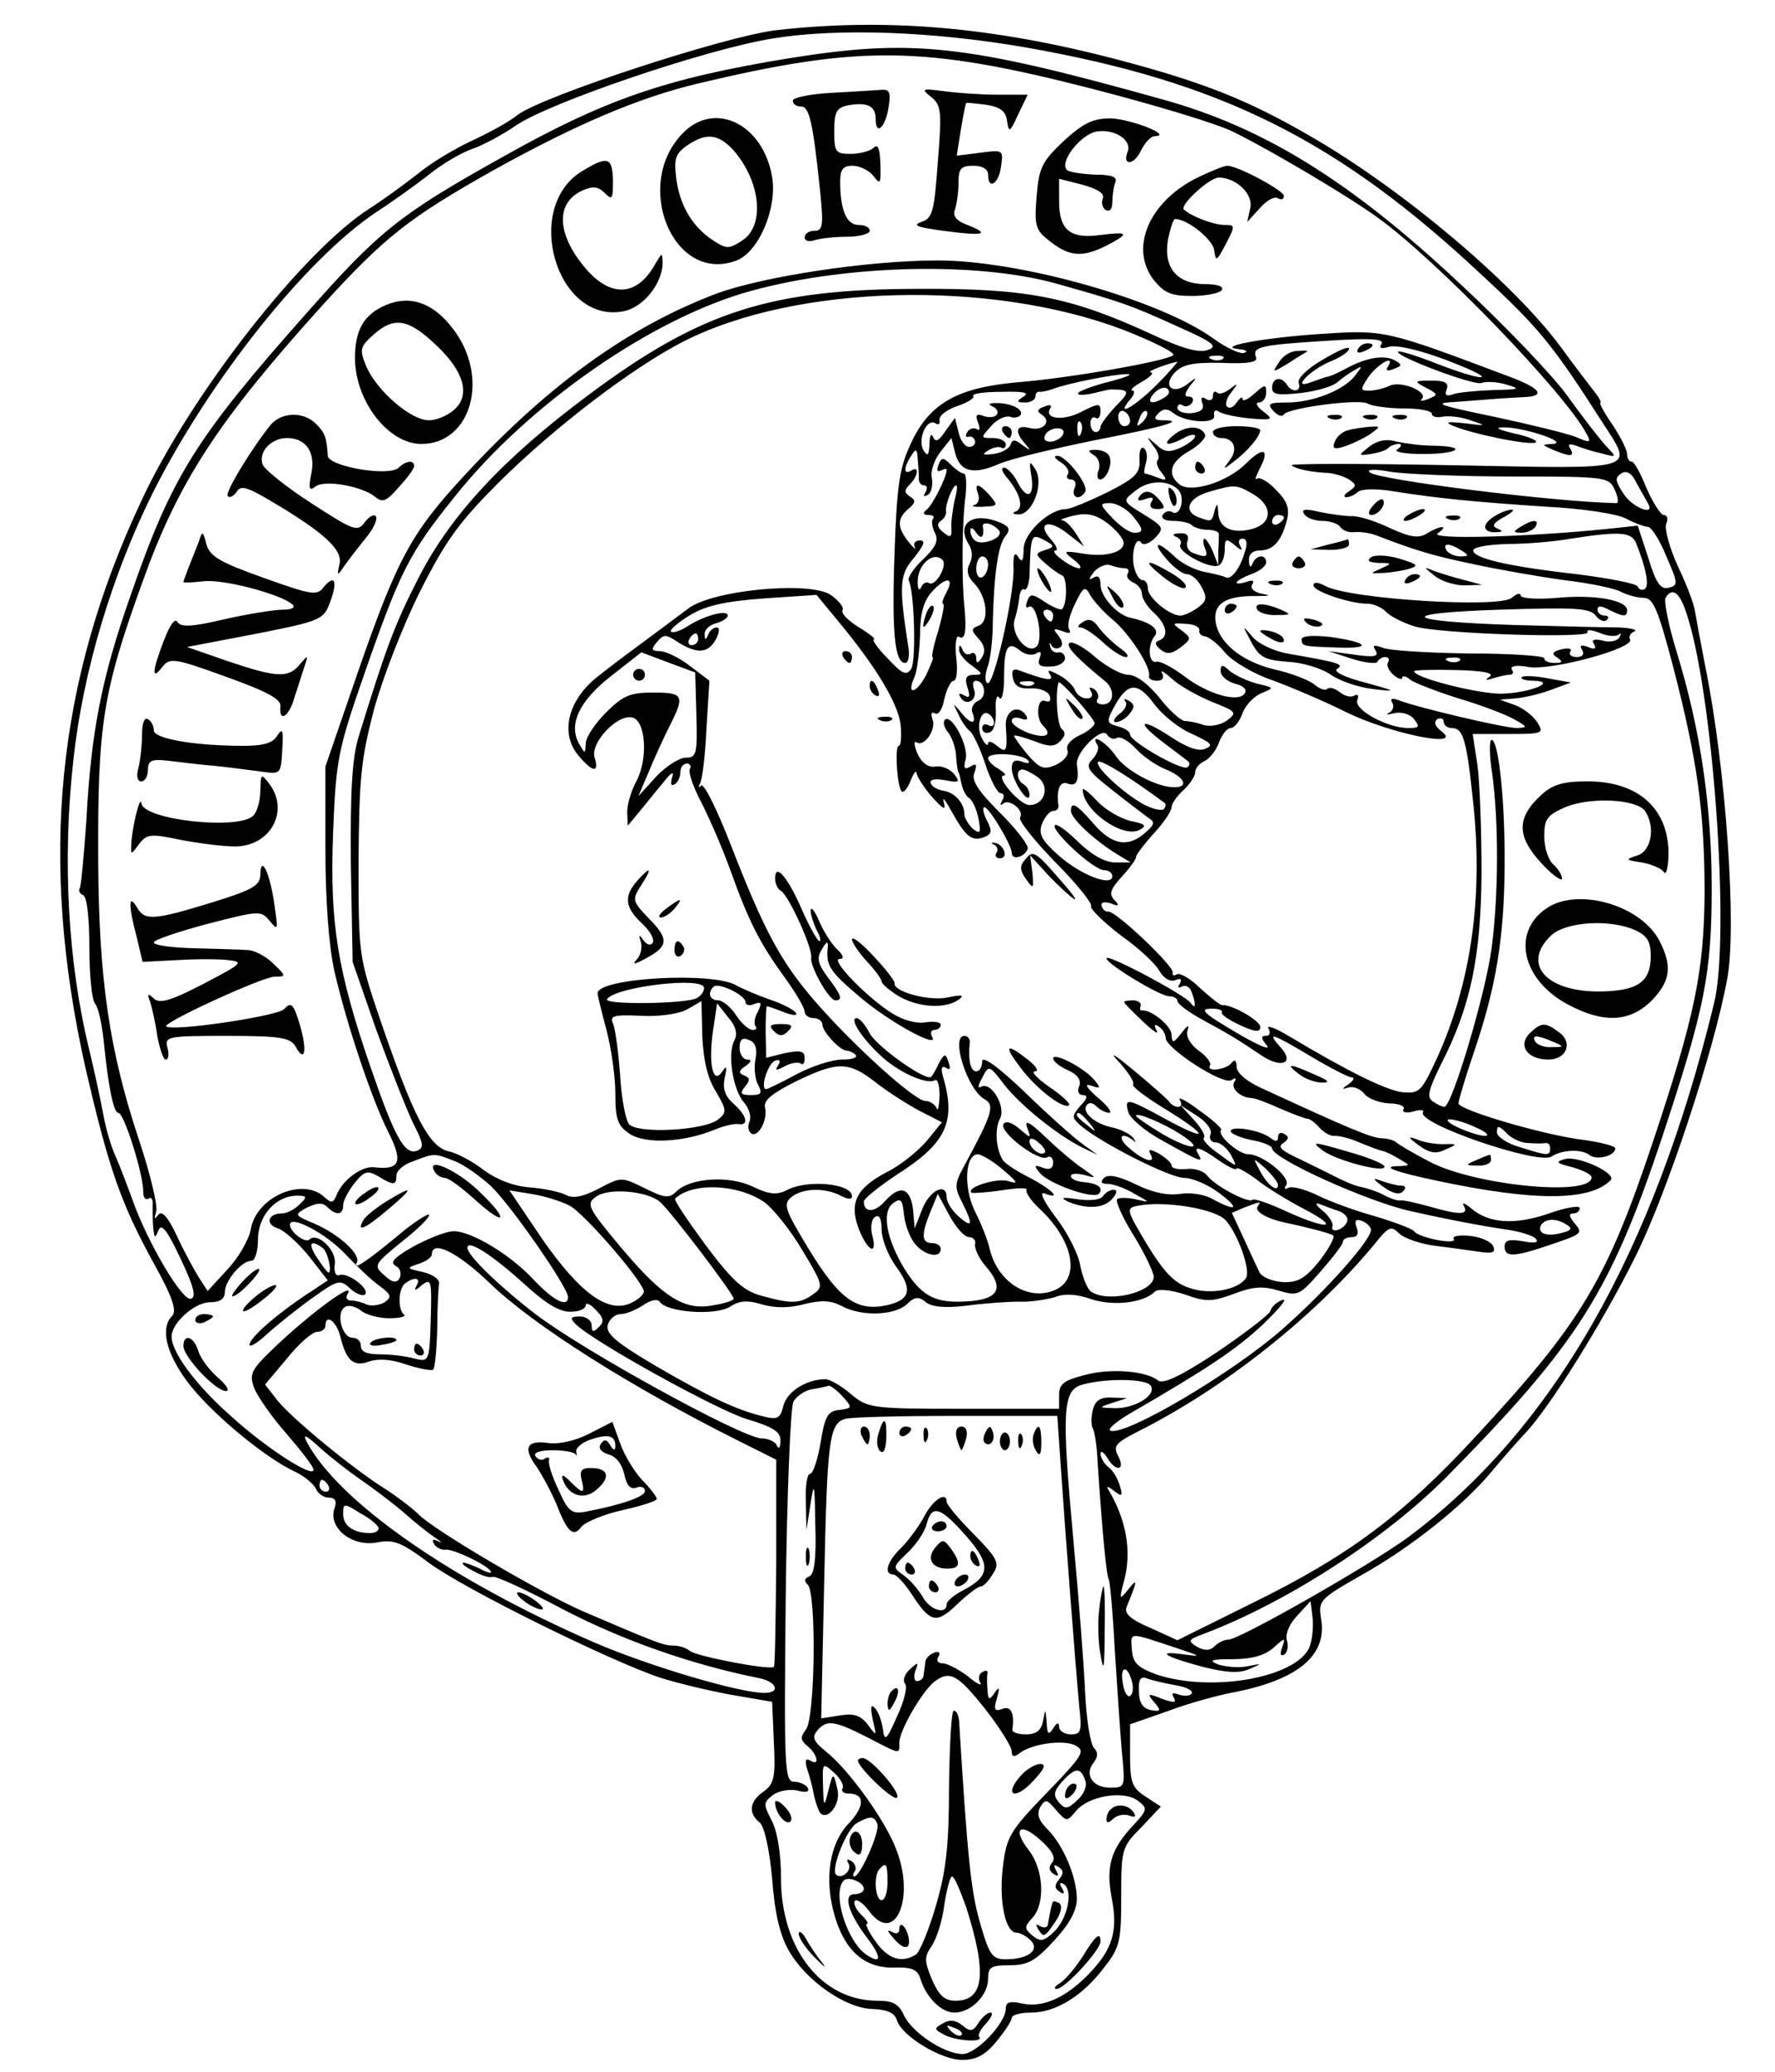 <?xml version="1.0" standalone="no"?>
<!DOCTYPE svg PUBLIC "-//W3C//DTD SVG 20010904//EN"
 "http://www.w3.org/TR/2001/REC-SVG-20010904/DTD/svg10.dtd">
<svg version="1.0" xmlns="http://www.w3.org/2000/svg"
 width="300pt" height="350pt" viewBox="0 0 300 350"
 preserveAspectRatio="xMidYMid meet">
<g transform="translate(0,350) scale(0.1,-0.1)"
fill="#000000" stroke="none">
<path d="M1312 3449 c-86 -10 -394 -111 -437 -143 -16 -13 -52 -32 -78 -44
-26 -12 -67 -36 -90 -55 -23 -18 -60 -45 -82 -59 -113 -72 -303 -315 -386
-494 -144 -306 -173 -607 -95 -956 40 -173 60 -231 118 -336 30 -54 37 -77 29
-85 -20 -20 -11 -61 24 -109 37 -51 129 -128 181 -153 18 -8 34 -22 38 -30 3
-8 13 -15 21 -15 12 0 15 -6 10 -19 -10 -33 30 -64 71 -57 29 6 42 1 90 -35
60 -44 303 -164 389 -193 28 -9 82 -22 120 -29 l70 -12 3 -69 c3 -60 0 -70
-18 -83 -23 -16 -26 -36 -6 -52 8 -7 16 -43 21 -94 4 -57 13 -96 28 -122 29
-51 96 -98 142 -99 24 -1 37 -6 41 -19 8 -27 75 -67 110 -67 24 0 39 8 58 31
14 17 26 35 26 40 0 5 15 9 33 9 41 0 87 28 123 76 27 34 29 45 29 120 0 80 1
84 34 117 l33 35 -26 17 c-23 15 -26 24 -26 70 l0 52 63 22 c34 13 85 27 112
32 108 21 158 62 148 123 -5 32 -4 34 68 75 84 47 173 118 221 176 18 22 44
51 57 65 41 44 128 183 184 295 53 105 133 346 156 470 17 86 -2 356 -36 525
-8 41 -16 84 -18 96 -1 11 -14 46 -29 77 -14 31 -23 63 -20 72 4 8 2 15 -4 15
-5 0 -18 20 -29 45 -10 25 -21 45 -25 45 -5 0 -8 6 -8 13 0 7 -11 29 -25 50
-14 20 -23 37 -20 37 2 0 -2 8 -10 18 -7 9 -34 44 -58 77 -81 109 -267 265
-419 353 -108 63 -184 93 -328 131 -213 56 -393 71 -578 50z m421 -29 c330
-58 528 -156 773 -386 94 -87 118 -116 200 -244 56 -87 70 -82 -249 -76 -154
3 -277 3 -274 0 6 -6 33 -12 62 -13 11 -1 27 -6 35 -11 13 -9 13 -11 0 -20 -8
-5 -10 -10 -5 -10 6 0 15 4 20 9 6 5 31 6 60 1 75 -12 138 -18 258 -26 61 -3
120 -12 135 -20 15 -8 32 -14 37 -14 6 0 20 -22 31 -49 20 -46 21 -50 4 -54
-13 -3 -21 7 -34 50 l-18 55 -56 -6 c-130 -13 -297 -18 -282 -7 20 14 5 14
-18 0 -14 -9 -28 -7 -63 9 -25 12 -54 21 -65 20 -10 0 -34 3 -53 7 -25 6 -32
5 -27 -3 4 -7 18 -12 31 -12 13 0 27 -5 30 -10 4 -6 14 -10 23 -9 10 1 26 -1
37 -5 70 -27 98 -35 165 -49 41 -9 110 -21 153 -27 43 -5 87 -14 97 -20 10 -5
27 -10 38 -10 16 0 24 -18 50 -117 41 -158 53 -246 53 -382 -1 -131 -16 -206
-86 -416 -80 -240 -123 -310 -302 -503 -123 -133 -215 -201 -376 -280 l-127
-63 -46 21 c-33 14 -44 24 -40 35 19 46 19 50 3 30 -15 -19 -16 -18 -7 15 13
49 4 102 -27 154 -4 6 0 5 9 -2 14 -11 16 -10 11 7 -3 11 -11 26 -19 32 -8 6
-14 17 -14 23 0 6 5 3 11 -6 14 -25 32 -23 19 2 -9 17 -5 22 32 41 148 74 301
196 401 317 24 30 28 32 42 18 8 -8 37 -18 63 -21 26 -3 59 -8 74 -10 20 -3
26 -1 22 9 -3 8 -20 16 -39 18 -18 2 -31 0 -28 -5 7 -11 -60 2 -67 13 -3 4
-32 15 -65 25 -33 9 -77 25 -99 36 -21 10 -43 16 -49 12 -6 -3 -7 -1 -3 5 8
13 -40 52 -64 52 -17 0 -54 33 -46 41 2 2 -14 17 -37 33 -22 17 -37 24 -33 18
4 -7 3 -12 -3 -12 -5 0 -12 4 -15 9 -4 5 -30 28 -59 52 -36 30 -44 34 -24 13
15 -17 25 -33 22 -36 -3 -3 22 -22 55 -42 75 -46 74 -57 -1 -16 -64 35 -69 36
-62 11 3 -10 28 -32 56 -47 66 -37 71 -39 63 -25 -11 17 3 13 35 -10 16 -11
29 -17 29 -13 0 3 15 -5 33 -18 17 -14 55 -37 82 -51 63 -33 38 -35 -32 -3
-28 13 -54 22 -56 19 -7 -6 -61 22 -76 40 -6 9 -23 14 -36 12 -14 -1 -25 1
-25 6 0 5 -10 13 -21 20 -15 8 -19 8 -15 0 11 -18 -10 -13 -35 9 -22 18 -15
30 7 13 5 -5 4 -2 -1 5 -6 7 -21 14 -34 17 -30 6 -52 25 -45 37 4 6 10 6 17
-1 6 -6 16 -11 22 -11 5 1 -3 12 -20 26 -19 17 -23 24 -11 20 16 -6 17 -4 6 9
-17 21 -70 48 -70 37 0 -5 11 -14 25 -20 16 -7 23 -17 19 -27 -4 -8 -1 -15 6
-15 9 0 8 -6 -4 -18 -15 -18 -15 -20 1 -34 34 -29 150 -88 175 -88 13 0 39
-11 58 -25 36 -27 31 -33 -10 -11 -13 8 -38 12 -56 9 -20 -3 -46 2 -74 16 -29
14 -47 18 -54 11 -7 -7 -5 -10 6 -10 9 0 29 -7 44 -16 29 -16 29 -16 3 -10
-14 3 -28 3 -31 0 -3 -3 9 -31 28 -61 19 -31 34 -63 34 -70 0 -26 -77 -45
-106 -25 -6 4 -14 23 -18 43 -3 20 -22 57 -42 83 -19 25 -28 43 -19 40 31 -12
14 6 -24 26 -22 11 -42 24 -46 30 -12 19 -14 53 -5 70 11 20 -15 64 -32 54 -6
-4 -5 3 2 15 11 22 12 22 37 -11 28 -36 92 -87 133 -107 l25 -12 -25 18 c-14
10 -58 49 -97 87 -47 45 -73 63 -73 53 0 -9 -4 -17 -10 -17 -10 0 -14 21 -11
48 1 6 -3 12 -9 12 -24 0 5 -91 34 -107 18 -10 13 -25 -34 -112 -17 -31 -17
-37 -4 -62 19 -38 18 -45 -6 -24 -11 10 -20 24 -20 32 0 26 -28 13 -41 -19
l-13 -33 -3 33 c-5 36 -22 41 -48 12 -17 -19 -35 -19 -35 0 0 5 25 25 55 45
85 54 102 90 78 169 -3 12 -1 16 6 12 7 -5 8 -1 4 10 -5 15 -7 14 -16 -2 -5
-11 -11 -21 -13 -23 -8 -9 -91 50 -104 73 -7 14 -17 26 -22 26 -13 0 7 -32 39
-62 30 -29 79 -51 93 -43 5 3 8 -9 8 -27 -1 -18 -3 -27 -5 -20 -3 6 -11 12
-19 12 -18 0 -123 95 -187 169 -58 67 -86 120 -142 264 -23 59 -45 104 -50
100 -4 -5 -5 -3 -2 3 4 7 9 48 11 93 l5 81 -33 25 c-18 14 -41 25 -51 25 -14
0 -15 3 -5 15 12 14 15 14 36 0 32 -20 51 -19 64 5 6 12 7 20 1 20 -5 0 -12
-6 -14 -12 -4 -10 -6 -10 -6 0 -1 8 8 16 19 19 11 3 20 9 20 13 0 11 -40 0
-68 -18 -12 -8 -25 -12 -28 -9 -3 2 11 15 31 27 28 17 59 24 126 29 l89 6 33
-40 c67 -80 104 -142 109 -178 2 -20 1 -37 -3 -37 -7 0 -3 -69 5 -77 3 -3 10
5 15 18 5 13 10 19 10 13 1 -6 12 -24 26 -40 20 -22 24 -24 20 -9 -3 11 3 3
14 -17 24 -43 34 -50 55 -42 12 5 13 10 5 26 -6 11 -9 22 -6 24 5 6 47 -63 47
-77 0 -13 22 -7 27 7 2 6 -19 33 -47 61 -37 37 -49 55 -43 68 5 14 3 16 -7 10
-10 -6 -12 -3 -8 12 6 22 -24 78 -35 67 -4 -4 -1 -14 6 -22 6 -8 13 -27 13
-41 1 -14 3 -26 4 -26 1 0 3 -9 5 -19 2 -10 8 -22 14 -25 5 -4 12 -19 15 -35
4 -23 3 -26 -10 -16 -7 7 -14 18 -14 24 0 19 -16 37 -35 40 -11 2 -20 7 -22
13 -2 6 7 8 24 5 25 -5 26 -3 15 11 -7 8 -21 14 -31 12 -12 -2 -23 6 -30 21
-6 14 -7 23 -2 20 13 -9 34 22 27 39 -3 9 -2 13 4 10 6 -4 13 7 16 24 4 17 11
31 16 31 5 0 7 18 4 40 -2 23 0 38 5 34 10 -6 13 9 9 51 -5 46 -4 146 2 188 2
20 1 37 -3 37 -4 0 -14 7 -22 15 -13 13 -16 13 -21 -1 -3 -8 -2 -12 4 -9 6 3
10 4 10 1 0 -12 -25 -62 -35 -68 -6 -5 -4 -8 4 -8 8 0 11 -3 8 -6 -3 -4 -2
-14 3 -24 7 -13 2 -24 -20 -45 -16 -15 -27 -32 -24 -36 9 -16 13 -135 4 -149
-8 -12 -15 -9 -40 18 -17 17 -27 32 -23 32 4 0 -7 9 -25 20 -18 11 -31 24 -28
29 3 5 -6 16 -20 26 -36 24 -203 8 -242 -24 -15 -11 -52 -39 -82 -61 -30 -22
-64 -48 -76 -58 -46 -40 -57 -94 -25 -130 23 -27 34 -28 26 -2 -8 24 37 73 63
68 23 -4 28 -68 8 -107 -9 -16 -16 -40 -16 -53 l1 -23 19 23 c11 13 29 36 41
50 13 17 19 20 15 9 -3 -11 -2 -16 4 -12 6 3 10 13 10 21 0 8 5 14 11 14 5 0
8 -4 5 -9 -3 -5 5 -29 18 -54 13 -25 36 -77 50 -116 32 -89 50 -124 92 -182
19 -26 34 -52 34 -58 0 -6 7 -11 15 -11 8 0 15 -5 15 -11 0 -12 30 -44 41 -44
4 0 11 -3 15 -7 4 -5 -6 -8 -23 -8 -16 0 -51 -11 -77 -25 -26 -14 -49 -25 -51
-25 -11 0 3 44 15 48 8 3 10 0 5 -8 -6 -9 -3 -9 12 -1 11 6 23 7 27 4 3 -3 6
1 6 9 0 13 -7 14 -33 9 l-32 -8 -1 44 c0 23 1 43 2 43 2 0 14 -4 29 -10 15 -6
24 -6 20 -1 -3 5 -22 15 -43 22 -20 7 -46 18 -57 24 -38 24 -235 13 -235 -13
0 -4 7 -32 15 -62 8 -30 15 -79 15 -107 0 -45 4 -55 25 -69 27 -17 91 -14 144
8 14 6 32 10 39 9 18 -3 15 14 -9 35 -14 13 -18 25 -14 44 4 18 3 21 -4 10
-16 -24 -24 12 -16 68 l7 47 19 -24 c13 -15 16 -28 10 -39 -12 -23 -2 -83 16
-104 9 -10 13 -24 10 -32 -4 -9 -2 -18 3 -21 12 -7 28 24 23 44 -3 12 12 24
52 44 70 34 89 34 133 0 20 -16 53 -37 75 -49 l39 -20 -27 -33 c-15 -17 -45
-41 -66 -51 -51 -27 -64 -51 -48 -95 15 -39 33 -48 23 -11 -3 13 -1 27 5 30 7
5 11 -3 11 -21 0 -16 11 -44 24 -62 29 -39 25 -57 -15 -66 -51 -11 -80 10
-131 93 -42 69 -45 78 -30 90 19 15 56 16 83 2 11 -6 19 -7 19 -1 0 22 -77 29
-111 10 -16 -8 -29 -7 -56 6 -41 20 -107 15 -130 -8 -12 -12 -20 -11 -54 6
-39 19 -39 19 -77 -1 -27 -14 -43 -17 -55 -11 -9 5 -36 11 -61 13 -28 2 -56
13 -78 29 -18 14 -45 29 -60 32 -33 8 -59 58 -115 221 -37 109 -37 110 -37
269 1 140 4 172 26 256 14 52 49 142 78 200 44 87 66 117 134 185 94 93 225
193 311 237 190 97 519 105 743 20 51 -20 89 -39 85 -43 -11 -10 -176 -39
-265 -46 -99 -9 -146 -35 -177 -100 -20 -42 -25 -68 -29 -185 -5 -137 0 -189
18 -189 5 0 8 12 5 28 -16 104 -15 121 10 150 16 20 20 29 10 29 -8 0 -12 -5
-9 -11 3 -6 -2 -2 -10 8 -20 25 -20 40 -1 56 13 11 13 15 3 21 -10 7 -10 11 0
21 14 14 16 32 2 23 -13 -8 -13 5 0 25 8 13 10 12 11 -5 1 -11 2 -26 2 -32 -1
-7 3 -13 9 -13 5 0 6 -5 2 -12 -4 -6 -3 -8 4 -4 6 3 9 16 7 28 -3 11 4 31 14
44 l19 24 6 -24 c8 -33 30 -39 74 -20 20 9 93 26 161 40 118 23 157 34 116 34
-14 0 -16 3 -7 12 8 8 15 8 24 1 20 -17 74 -20 70 -5 -1 8 2 11 9 6 7 -4 30
-9 53 -11 37 -3 39 -2 21 12 -11 8 -14 15 -7 15 6 0 12 7 12 17 0 14 -2 14
-20 -2 -11 -10 -20 -14 -20 -9 0 5 -4 2 -10 -6 -5 -8 -12 -11 -16 -7 -4 3 -1
15 7 24 12 16 12 17 -2 6 -9 -7 -19 -10 -22 -6 -4 3 -7 1 -7 -6 0 -7 -5 -9
-12 -5 -7 5 -9 2 -6 -7 4 -10 -2 -15 -18 -17 -13 -1 -24 3 -24 9 0 5 4 8 9 4
5 -3 12 -1 16 5 3 5 1 10 -6 10 -8 0 -7 5 2 18 13 15 12 16 -3 4 -25 -20 -44
-5 -23 18 13 14 30 18 79 17 45 -2 62 1 59 9 -7 18 5 21 115 28 77 5 102 4 97
-5 -5 -7 -1 -9 12 -5 12 4 51 -5 94 -21 40 -15 68 -28 63 -30 -5 -2 -38 8 -74
22 -35 14 -65 23 -67 21 -7 -7 128 -58 141 -53 8 3 27 2 43 -3 24 -7 21 -8
-24 -9 -28 -1 -59 -4 -67 -7 -11 -4 -15 -2 -11 8 4 11 -2 15 -25 15 -30 0 -31
-1 -10 -12 21 -11 21 -12 4 -19 -10 -4 -15 -4 -11 0 12 12 -36 32 -55 22 -9
-4 -24 -8 -34 -8 -15 0 -15 2 -2 22 15 22 47 41 34 19 -5 -7 -1 -9 10 -4 14 5
14 7 2 14 -18 10 -48 5 -80 -12 -13 -7 -27 -14 -33 -15 -5 -1 -19 -6 -30 -10
-34 -13 0 22 35 36 17 7 30 16 30 21 0 5 -20 -4 -45 -19 -26 -15 -43 -32 -40
-39 5 -15 -11 -17 -20 -3 -9 15 -25 12 -25 -5 0 -12 10 -13 48 -9 26 3 54 11
62 18 8 7 22 17 30 21 13 8 13 7 0 -10 -20 -25 -72 -45 -115 -45 -30 0 -34 -2
-23 -14 7 -8 15 -11 18 -6 8 11 128 27 142 18 7 -4 34 -8 61 -8 26 0 47 -4 47
-9 0 -5 8 -7 18 -5 9 2 31 0 47 -6 28 -9 28 -10 -10 -5 -28 3 -34 2 -20 -4 32
-14 135 -35 141 -28 3 3 -14 10 -38 15 -25 6 -33 10 -18 10 33 1 112 -25 85
-28 -20 -1 -20 -1 0 -10 29 -12 37 -12 29 2 -5 8 -2 9 10 5 10 -4 29 -10 43
-13 26 -7 26 -7 7 13 -10 11 -39 48 -64 83 -25 35 -108 122 -186 194 -183 171
-329 261 -499 308 -336 94 -424 103 -635 69 -206 -34 -308 -69 -482 -167 -172
-96 -207 -124 -329 -262 -188 -212 -228 -275 -298 -477 -49 -139 -67 -230 -75
-380 -4 -59 -9 -111 -11 -115 -3 -5 0 -10 5 -12 7 -2 11 -38 11 -88 0 -46 4
-90 10 -96 5 -6 11 -33 14 -60 8 -81 17 -124 25 -124 10 0 43 -107 42 -133 0
-9 3 -15 9 -12 5 4 8 -2 7 -12 0 -10 0 -27 1 -38 2 -17 3 -18 9 -3 5 12 15 -1
37 -48 22 -46 27 -65 18 -68 -14 -6 -73 94 -98 164 -9 25 -22 59 -29 75 -8 17
-17 48 -21 70 -4 22 -15 74 -25 115 -35 144 -45 317 -26 486 16 149 65 313
136 455 96 189 257 391 375 470 28 18 68 47 90 64 22 18 55 37 72 43 18 6 52
24 75 40 57 39 322 129 434 147 110 18 271 12 427 -15z m109 -69 c109 -28 219
-61 245 -75 68 -34 194 -109 242 -144 100 -72 315 -295 352 -364 9 -16 7 -17
-18 -6 -16 6 -77 21 -138 34 -96 20 -104 23 -65 25 25 2 54 4 65 5 11 1 32 2
48 3 40 1 33 14 -20 34 -210 79 -212 80 -318 73 -96 -6 -185 -22 -140 -26 11
-1 15 -4 8 -6 -6 -3 -30 8 -52 24 -90 65 -326 132 -466 132 -118 0 -295 -27
-374 -56 -148 -56 -283 -153 -424 -305 -92 -99 -115 -141 -183 -337 l-54 -157
0 -140 c0 -89 6 -164 15 -205 21 -91 63 -216 91 -272 26 -51 20 -65 -23 -60
-22 3 -56 -23 -65 -49 -5 -11 -8 -12 -19 -2 -36 35 -115 2 -125 -53 -3 -18
-21 -49 -40 -69 l-33 -36 -15 23 c-8 13 -25 44 -37 70 -16 34 -26 44 -32 35
-6 -8 -7 -6 -3 6 3 10 -10 64 -29 121 -50 150 -68 271 -69 471 -1 231 7 285
76 475 60 167 127 269 300 461 108 119 149 151 293 232 137 76 244 122 345
146 273 65 381 64 662 -8z m-57 -330 c110 -31 125 -36 204 -72 61 -27 70 -34
53 -40 -15 -6 -44 2 -97 27 -135 62 -209 77 -390 76 -253 0 -371 -38 -560
-179 -144 -107 -233 -203 -287 -308 -42 -82 -56 -121 -102 -270 -11 -37 -14
-91 -13 -215 l3 -165 40 -115 c23 -63 51 -134 62 -157 18 -35 19 -42 7 -47
-21 -8 -38 23 -79 142 -56 163 -69 244 -63 396 5 124 8 139 54 271 59 169 75
201 150 294 125 158 337 305 504 350 161 44 381 49 514 12z m282 -127 c-3 -3
-12 -4 -19 -1 -8 3 -5 6 6 6 11 1 17 -2 13 -5z m-112 -44 c-38 -38 -71 -56
-45 -25 7 8 9 15 4 15 -5 1 2 7 16 15 14 8 21 15 15 16 -8 1 23 13 45 18 2 1
-13 -17 -35 -39z m-77 6 c-25 -6 -50 -15 -55 -19 -4 -5 6 -5 22 -2 17 4 32 8
35 7 30 0 30 -4 6 -28 -14 -15 -26 -31 -26 -35 0 -5 -4 -9 -8 -9 -5 0 -9 7 -9
15 0 8 4 12 9 9 4 -3 8 2 8 11 0 14 -3 14 -31 0 -31 -17 -65 -13 -54 5 4 6 -1
7 -10 3 -12 -4 -13 -8 -5 -13 19 -12 3 -29 -20 -23 -23 6 -26 -6 -7 -27 10
-12 9 -12 -5 -2 -12 10 -17 10 -20 1 -2 -7 -15 -14 -29 -16 -18 -2 -20 -1 -9
6 8 5 18 7 22 5 4 -3 8 0 8 5 0 6 -10 11 -22 11 -21 0 -21 0 -3 20 10 12 25
18 32 16 7 -3 15 -1 18 3 6 10 -19 21 -43 20 -11 0 -12 -2 -4 -6 6 -2 10 -9 7
-13 -3 -5 -13 -6 -22 -3 -13 5 -15 2 -10 -11 4 -9 3 -15 -2 -11 -5 3 -13 1
-16 -5 -4 -6 -3 -9 2 -8 4 2 9 -1 11 -7 1 -5 -3 -10 -10 -10 -7 0 -15 11 -18
25 l-6 24 -16 -22 c-11 -17 -17 -20 -21 -10 -3 7 -6 2 -6 -12 -1 -19 -3 -22
-10 -11 -11 18 5 55 20 46 5 -4 8 -1 7 5 -2 7 12 18 30 24 18 6 30 14 27 17
-3 4 18 7 47 7 37 1 49 -1 38 -8 -13 -8 -12 -10 3 -10 9 0 17 5 17 10 0 6 3 9
8 8 4 0 14 2 22 5 23 9 102 25 125 25 11 0 -1 -5 -27 -12z m91 -27 c-22 -14
-33 -10 -19 6 7 8 17 12 22 9 6 -4 5 -10 -3 -15z m-59 -40 c0 -5 -4 -9 -10 -9
-5 0 -10 7 -10 16 0 8 5 12 10 9 6 -3 10 -10 10 -16z m21 -2 c-10 -9 -11 -8
-5 6 3 10 9 15 12 12 3 -3 0 -11 -7 -18z m-104 -19 c-3 -8 -6 -5 -6 6 -1 11 2
17 5 13 3 -3 4 -12 1 -19z m-30 -1 c-2 -6 -10 -11 -19 -13 -10 -1 -15 3 -12
10 6 15 36 17 31 3z m760 -72 c158 0 162 -1 172 -22 6 -13 7 -23 3 -23 -104 2
-402 39 -417 52 -6 5 9 6 35 1 25 -4 118 -8 207 -8z m228 -45 c14 -23 -26 -8
-41 16 -14 21 -15 27 -4 34 9 6 18 1 26 -16 7 -13 16 -28 19 -34z m-1172 3
c-3 -16 -6 -36 -5 -46 1 -15 -2 -16 -14 -6 -10 8 -11 14 -4 19 6 4 10 11 9 16
-2 10 11 44 17 44 3 0 1 -12 -3 -27z m1152 -70 c17 -42 23 -73 15 -78 -5 -3
-10 -1 -12 4 -1 5 -48 14 -103 21 -116 13 -175 27 -175 40 0 6 26 10 58 11 31
0 80 4 107 9 84 13 102 11 110 -7z m-295 -13 c13 -8 13 -10 -2 -10 -9 0 -20 5
-23 10 -8 13 5 13 25 0z m-877 -16 c9 -9 -12 -46 -23 -39 -4 3 -11 -1 -13 -7
-3 -7 -6 -4 -6 8 -1 29 26 54 42 38z m7 -54 c-6 -11 -9 -20 -6 -20 3 0 -1 -20
-8 -45 -8 -25 -12 -45 -10 -45 3 0 -3 -14 -11 -31 -17 -32 -34 -34 -19 -2 4
10 8 41 9 70 0 36 6 57 19 72 24 27 40 27 26 1z m1249 -32 c46 -130 76 -550
48 -663 -103 -424 -274 -721 -517 -902 -61 -45 -285 -173 -304 -173 -7 0 -17
-5 -23 -11 -8 -8 -17 -8 -30 -1 -16 10 -15 12 12 22 140 53 307 161 410 265
222 225 277 312 365 576 71 215 83 273 83 419 0 138 -19 268 -59 398 -14 45
-22 87 -19 92 11 18 23 10 34 -22z m-1669 -48 c0 -5 -5 -10 -11 -10 -5 0 -7 5
-4 10 3 6 8 10 11 10 2 0 4 -4 4 -10z m-3 -128 c2 -66 0 -72 -18 -72 -11 0
-34 -15 -50 -32 l-30 -33 17 40 c9 22 25 57 35 77 27 53 25 58 -27 58 -39 0
-51 -5 -80 -34 -19 -19 -34 -42 -34 -52 -1 -18 -1 -18 -11 -1 -19 33 0 73 54
115 l51 40 45 -17 46 -17 2 -72z m13 -461 c0 -6 -5 -13 -12 -17 -16 -10 -158
-12 -152 -2 14 21 164 39 164 19z m70 -24 c0 -5 7 -7 15 -3 12 4 13 2 6 -13
-6 -10 -7 -21 -4 -25 3 -3 1 -6 -5 -6 -6 0 -19 11 -28 25 -9 14 -23 25 -30 25
-14 0 -19 12 -8 23 8 8 54 -14 54 -26z m-73 -58 c2 -41 9 -71 23 -93 18 -31
19 -35 4 -47 -23 -19 -137 -25 -151 -8 -6 8 -13 46 -15 84 -3 39 -8 77 -12 86
-6 13 2 15 46 13 31 -2 64 3 78 10 14 8 25 14 25 15 1 1 1 -26 2 -60z m90 -38
c-3 -14 -1 -34 4 -43 8 -15 6 -18 -12 -18 -17 0 -19 3 -10 14 9 11 9 15 -1 19
-10 4 -10 8 2 16 10 7 11 11 3 11 -7 0 -13 9 -13 20 0 14 5 18 16 13 11 -4 14
-14 11 -32z m769 -127 c-3 -8 1 -14 9 -14 8 0 19 -10 26 -22 11 -21 11 -21
-20 2 -18 12 -30 25 -26 28 3 3 -5 17 -17 30 l-23 25 28 -18 c16 -10 26 -24
23 -31z m-205 19 c13 -16 12 -17 -3 -4 -10 7 -18 15 -18 17 0 8 8 3 21 -13z
m154 -19 c43 -28 19 -28 -30 0 -25 15 -45 29 -45 31 0 7 47 -13 75 -31z
m-1228 -45 c15 -5 43 -25 62 -42 34 -32 131 -172 131 -188 0 -19 -24 -7 -59
30 -38 41 -104 81 -134 81 -18 0 -71 -24 -95 -43 -10 -8 -10 -12 -1 -17 6 -4
8 -13 4 -20 -5 -8 -12 -7 -26 6 -18 16 -17 18 31 57 28 22 48 42 45 45 -2 2
-26 -13 -52 -35 -54 -45 -79 -61 -70 -46 8 13 -30 48 -72 66 -34 14 -34 15
-12 27 17 8 26 9 34 1 15 -15 27 -14 27 3 0 8 9 24 19 37 17 21 22 22 40 12
26 -16 31 -16 31 1 0 8 12 19 28 24 36 14 36 14 69 1z m928 -15 c26 -22 27
-25 8 -19 -19 5 -71 -11 -61 -20 1 -1 24 0 50 4 26 4 45 5 43 1 -2 -4 7 -18
21 -31 58 -54 71 -118 28 -138 -45 -20 -97 12 -111 68 -3 14 -14 43 -25 64
-20 41 -17 97 5 97 7 -1 26 -12 42 -26z m465 -26 c0 -14 -19 1 -31 25 -12 22
-12 22 10 3 11 -11 21 -23 21 -28z m-868 -29 c15 -11 44 -47 64 -81 35 -58 36
-62 19 -74 -23 -17 -38 -17 -88 -3 -30 8 -49 25 -94 85 -30 41 -54 76 -52 79
29 28 106 25 151 -6z m-329 -6 c23 -12 115 -117 125 -143 2 -5 -7 -14 -19 -20
-39 -21 -87 13 -152 106 l-56 83 37 -6 c20 -3 50 -12 65 -20z m152 7 c17 -14
125 -156 125 -164 0 -3 -15 -8 -34 -11 -49 -10 -85 13 -156 97 -56 67 -60 74
-43 86 21 16 86 10 108 -8z m-609 -5 c-8 -8 -21 -15 -30 -15 -23 0 -28 -18 -7
-25 11 -3 35 -25 53 -47 l32 -41 -24 -16 c-56 -36 -104 -77 -108 -91 -3 -8 11
-1 29 16 19 17 54 45 78 62 42 30 46 31 63 15 10 -9 21 -13 25 -10 9 9 -29 38
-43 33 -7 -3 -10 6 -8 20 2 23 -30 53 -43 40 -7 -7 -33 13 -33 25 0 17 60 -14
93 -49 19 -20 45 -45 58 -54 20 -15 22 -19 9 -28 -8 -5 -22 -7 -30 -4 -8 4
-20 7 -27 7 -7 0 -9 5 -6 10 17 27 -64 -32 -129 -95 -34 -33 -37 -40 -28 -64
6 -14 30 -49 55 -77 25 -29 45 -55 45 -60 0 -15 -81 37 -140 91 -60 53 -100
108 -100 134 0 23 39 58 65 58 17 0 25 6 25 17 0 19 28 53 45 53 6 0 11 16 11
36 0 40 30 74 66 74 17 0 18 -2 4 -15z m1041 -67 c17 -20 43 -24 43 -8 0 6 -7
10 -15 10 -18 0 -18 15 -2 54 l12 29 20 -37 c11 -20 25 -36 33 -36 7 0 12 -6
10 -12 -1 -7 6 -23 17 -36 36 -41 22 -60 -43 -61 -44 -1 -66 12 -93 55 -31 51
-39 96 -20 111 14 10 16 7 19 -20 2 -18 11 -40 19 -49z m525 40 c21 -24 42
-84 34 -97 -13 -20 -61 -29 -95 -17 -26 8 -43 26 -72 73 -36 60 -36 62 -16 66
45 9 132 -5 149 -25z m53 23 c-4 -8 17 -20 45 -26 38 -8 77 -18 83 -22 4 -2
-6 -21 -22 -42 -24 -30 -37 -38 -62 -37 -18 1 -35 8 -40 16 -4 8 -16 34 -27
58 l-20 43 21 9 c29 11 29 11 22 1z m138 -7 c10 -4 16 -11 14 -17 -4 -14 -29
-22 -25 -9 2 6 -6 18 -17 27 -11 9 -13 14 -5 11 8 -3 23 -9 33 -12z m54 -30
c5 -14 -75 -104 -149 -169 -84 -74 -265 -181 -291 -172 -6 2 8 14 31 28 133
77 181 109 226 151 28 27 43 45 34 42 -9 -3 -19 -11 -21 -19 -3 -7 -44 -38
-91 -70 -61 -40 -90 -54 -99 -47 -20 16 -80 21 -124 9 -35 -9 -43 -15 -43 -34
l0 -23 -161 0 c-157 0 -162 1 -191 25 -16 14 -36 25 -43 25 -32 0 -65 -21 -71
-45 -5 -21 -10 -24 -33 -18 -47 11 -94 34 -182 85 -68 40 -85 55 -82 69 3 11
13 19 22 19 9 0 26 7 38 15 13 9 24 11 28 6 11 -18 93 -24 118 -9 17 11 30 12
56 4 22 -6 46 -6 71 1 29 7 44 6 62 -3 32 -18 88 -17 110 2 14 14 21 14 33 4
10 -8 32 -10 67 -6 29 4 70 7 90 7 21 -1 49 4 62 8 15 6 36 5 61 -4 38 -12 88
-6 107 13 5 5 27 3 51 -5 36 -13 46 -12 82 1 31 12 48 14 75 6 34 -10 36 -9
72 32 21 24 38 46 38 51 0 4 7 7 15 7 9 0 12 6 8 16 -4 11 -2 15 7 12 8 -2 15
-9 17 -14z m-1772 -32 c9 -6 17 -42 10 -42 -1 0 -10 11 -19 25 -16 24 -12 32
9 17z m342 -62 c36 -33 60 -47 78 -46 14 0 25 5 25 11 0 5 8 2 17 -8 13 -13
15 -20 5 -29 -9 -9 -12 -9 -12 3 0 8 -9 15 -20 15 -16 0 -17 -3 -7 -13 29 -29
235 -143 288 -160 47 -14 59 -22 58 -38 0 -11 -3 -14 -6 -7 -2 6 -14 12 -26
12 -33 1 -301 148 -382 210 -61 47 -115 99 -115 112 0 15 42 -12 97 -62z m-60
3 c73 -71 239 -176 421 -267 l64 -32 0 -173 c-1 -95 -2 -175 -4 -177 -7 -6
-132 18 -142 27 -6 5 -18 9 -28 9 -17 0 -29 5 -153 58 -73 32 -253 138 -278
164 -10 10 -35 29 -55 42 -56 35 -159 120 -183 150 l-21 27 37 44 c20 25 43
45 51 45 8 0 14 5 14 10 0 21 18 9 25 -17 10 -42 23 -53 49 -43 15 5 37 4 62
-5 22 -7 42 -11 46 -9 3 2 6 33 7 68 0 35 2 70 3 77 2 7 -10 16 -27 20 -28 6
-29 7 -7 14 12 4 22 11 22 16 0 25 44 3 97 -48z m-123 -5 c-5 -9 -2 -9 9 1 16
12 17 8 15 -59 -2 -71 -3 -71 -28 -65 -14 4 -40 7 -57 7 -22 0 -33 4 -33 14 0
8 -6 14 -14 14 -18 0 -29 42 -13 52 6 4 18 1 27 -6 8 -7 30 -13 48 -13 18 0
29 3 25 6 -11 8 -10 45 2 53 16 12 27 9 19 -4z m1241 -169 c10 -16 -26 -38
-60 -38 -29 1 -29 1 -5 9 l25 8 -26 1 c-19 1 -28 -5 -32 -21 -3 -12 -3 -26 0
-31 3 -5 7 -30 8 -55 8 -121 15 -194 19 -200 2 -4 7 -57 10 -117 4 -61 9 -138
12 -173 6 -62 6 -62 -20 -62 -30 0 -44 23 -27 43 7 10 7 17 0 24 -6 6 -13 49
-15 95 -2 45 -11 162 -20 258 -20 219 -18 252 16 261 40 11 108 10 115 -2z
m-521 -18 c17 -19 17 -20 -6 -23 -19 -2 -24 -11 -31 -55 -5 -29 -13 -53 -18
-53 -5 0 -8 -21 -7 -47 l1 -48 7 45 c6 39 7 34 8 -37 2 -57 -2 -83 -10 -86 -9
-4 -9 -8 -3 -14 15 -12 13 -226 -3 -245 -10 -13 -9 -18 3 -28 17 -14 21 -35 4
-24 -7 4 -9 0 -5 -14 4 -11 9 -30 11 -41 2 -12 7 -26 10 -32 11 -17 35 10 31
35 -7 33 -8 33 -16 1 -7 -29 -8 -29 -9 9 -1 38 -1 39 19 21 11 -10 17 -22 14
-26 -3 -5 2 -9 10 -9 28 0 28 -21 1 -50 -33 -34 -42 -93 -25 -154 17 -61 51
-91 100 -90 32 1 41 -3 46 -20 10 -31 35 -56 57 -56 28 0 57 29 57 57 0 20 5
23 37 23 30 0 43 7 75 42 26 28 38 51 38 70 0 37 -23 91 -49 117 -16 16 -19
26 -13 38 9 14 11 14 27 -5 18 -20 18 -20 34 -1 21 25 80 35 104 17 17 -13 17
-15 -8 -42 -38 -41 -46 -69 -36 -123 11 -55 1 -86 -37 -126 -39 -41 -78 -59
-113 -52 -22 5 -29 3 -29 -8 0 -25 -50 -77 -73 -77 -31 0 -85 36 -99 65 -9 20
-19 25 -45 25 -94 0 -163 87 -163 207 0 42 -6 79 -16 98 -14 27 -14 30 3 43
10 7 29 10 41 7 15 -4 21 -2 17 5 -3 5 -14 10 -23 10 -16 0 -17 23 -14 312 2
172 8 320 13 330 5 9 19 19 31 21 13 2 26 5 29 6 3 0 14 -8 23 -18z m369 -120
c7 -104 25 -338 31 -403 5 -43 3 -48 -14 -48 -11 0 -20 6 -20 13 0 8 -4 7 -10
-3 -8 -12 -10 -10 -11 10 -2 24 -2 24 -6 3 -3 -16 -11 -23 -29 -23 -13 0 -23
3 -23 8 4 27 -2 41 -17 35 -13 -5 -15 -1 -9 18 5 18 4 21 -4 9 -9 -13 -11 -12
-12 5 -1 11 -1 24 0 28 1 5 -3 6 -9 2 -6 -3 -7 -12 -3 -18 4 -6 -6 -2 -21 11
-16 12 -35 22 -43 22 -8 0 -11 5 -7 11 4 7 1 10 -7 7 -8 -3 -15 -10 -15 -16
-1 -7 -2 -16 -3 -22 0 -5 -5 -10 -11 -10 -5 0 -6 8 -3 17 6 15 5 16 -9 3 -9
-8 -13 -19 -8 -25 4 -5 -2 -30 -14 -55 -18 -41 -21 -43 -24 -20 -2 14 -8 30
-14 35 -6 7 -7 0 -3 -20 7 -29 7 -29 -8 -9 -12 16 -24 20 -47 16 l-32 -5 5
229 c5 239 8 270 36 277 9 3 93 5 187 5 l171 0 6 -87z m-1183 -21 c19 -13 51
-37 71 -54 19 -17 44 -37 55 -44 10 -7 13 -10 5 -6 -9 5 -12 3 -7 -5 4 -6 13
-10 19 -9 13 2 77 -29 77 -38 0 -2 -9 0 -19 6 -11 5 -23 10 -28 10 -4 -1 3 -7
17 -14 14 -8 28 -12 32 -10 4 3 58 -22 120 -55 100 -52 216 -93 331 -116 30
-6 37 -25 9 -25 -42 0 -194 45 -287 85 -244 106 -434 239 -487 340 -7 14 0 10
23 -11 19 -17 50 -41 69 -54z m-55 -10 c3 -5 1 -10 -4 -10 -6 0 -11 5 -11 10
0 6 2 10 4 10 3 0 8 -4 11 -10z m85 -72 c0 -4 -6 -8 -14 -8 -28 0 -46 12 -46
32 0 19 1 19 30 1 17 -9 30 -21 30 -25z m1575 -195 c-13 -55 -163 -84 -260
-52 -32 12 -40 19 -42 42 -2 31 -7 30 78 2 39 -13 40 -14 10 -10 -50 7 -32 -4
32 -21 40 -10 61 -11 78 -4 23 10 23 10 -3 5 -14 -3 -36 -1 -49 3 -17 7 -12 9
24 9 32 0 54 6 69 19 20 18 21 18 15 1 -4 -11 -3 -16 4 -12 5 4 7 14 4 24 -3
10 4 27 17 41 l23 25 3 -24 c2 -13 1 -34 -3 -48z m-302 -63 c3 -11 2 -22 -3
-25 -4 -3 -10 6 -12 20 -6 30 7 34 15 5z m-248 -47 c25 -32 45 -64 45 -72 0
-9 4 -10 13 -3 20 16 75 24 95 13 17 -9 12 -17 -49 -80 -62 -64 -68 -74 -74
-125 -7 -57 4 -111 23 -111 6 0 17 -6 24 -13 16 -16 -4 -32 -42 -32 -23 0 -28
7 -44 63 -15 52 -21 111 -35 340 -1 9 -4 17 -9 17 -4 0 -7 -57 -8 -127 0 -101
-5 -144 -22 -202 -12 -41 -27 -78 -34 -83 -24 -15 -47 -8 -68 22 -12 16 -18
30 -15 30 4 0 -1 7 -10 16 -9 9 -13 19 -10 23 4 3 15 -5 25 -19 43 -56 77 23
45 105 -18 49 -81 136 -119 166 -21 17 -24 24 -15 35 16 19 28 18 85 -11 58
-30 54 -29 54 -9 0 20 37 84 58 102 27 21 40 14 87 -45z m322 40 c18 -3 30 -9
27 -14 -2 -4 -12 -5 -21 -2 -11 4 -14 3 -9 -5 5 -9 0 -9 -20 -2 -24 10 -26 9
-13 -6 12 -14 11 -16 -6 -13 -14 3 -20 13 -20 32 -1 21 3 26 15 21 8 -3 30 -8
47 -11z m-153 -160 c4 -9 -1 -23 -13 -34 -17 -16 -21 -16 -32 -3 -9 11 -8 18
6 34 22 24 31 25 39 3z m-351 -75 c4 -13 -29 -88 -39 -88 -3 0 -3 4 1 9 3 5 0
13 -6 17 -7 4 -9 3 -5 -4 7 -11 -11 -28 -21 -19 -9 10 18 77 35 87 23 13 30
12 35 -2z m295 -65 c-6 -7 -5 -14 3 -19 8 -5 9 -3 4 6 -5 9 -4 11 4 6 9 -6 9
-11 1 -21 -8 -10 -8 -15 1 -21 8 -5 9 -3 4 6 -5 8 -4 11 3 7 16 -11 7 -57 -16
-80 -18 -17 -23 -18 -37 -7 -14 12 -14 15 0 30 22 24 19 82 -6 114 -29 37 -15
49 20 17 20 -18 26 -30 19 -38z m-278 -33 c0 -16 -4 -30 -10 -30 -11 0 -14 43
-3 53 11 12 13 8 13 -23z m-40 -11 c0 -5 -7 -9 -16 -9 -20 0 -10 -33 24 -77
23 -31 21 -42 -4 -25 -33 23 -58 104 -38 125 8 8 34 -3 34 -14z m173 -31 c36
-113 30 -158 -18 -158 -19 0 -28 9 -40 36 -13 32 -13 38 0 57 8 12 18 43 21
69 4 26 10 48 13 48 4 0 14 -24 24 -52z"/>
<path d="M2295 2910 c-3 -6 1 -7 9 -4 18 7 21 14 7 14 -6 0 -13 -4 -16 -10z"/>
<path d="M2161 2887 c-11 -17 -11 -17 16 -1 15 10 30 19 32 20 2 2 -6 2 -17 1
-11 0 -25 -9 -31 -20z"/>
<path d="M2248 2793 c7 -3 16 -2 19 1 4 3 -2 6 -13 5 -11 0 -14 -3 -6 -6z"/>
<path d="M2308 2793 c7 -3 16 -2 19 1 4 3 -2 6 -13 5 -11 0 -14 -3 -6 -6z"/>
<path d="M2358 2793 c7 -3 16 -2 19 1 4 3 -2 6 -13 5 -11 0 -14 -3 -6 -6z"/>
<path d="M1985 2766 c-23 -18 -13 -21 16 -6 10 6 19 7 19 3 0 -4 -11 -13 -24
-19 -20 -9 -28 -8 -42 5 -17 15 -17 15 -5 -2 8 -9 11 -20 8 -24 -4 -3 -1 -13
6 -21 10 -13 9 -15 -6 -9 -10 4 -20 7 -22 7 -2 0 -1 8 2 19 3 10 1 21 -4 24
-5 3 -8 -6 -7 -21 1 -22 -8 -30 -55 -54 -31 -15 -62 -28 -69 -28 -29 0 -72
-41 -72 -68 0 -20 -3 -23 -9 -13 -6 10 -9 4 -8 -20 1 -47 -34 -200 -44 -193
-5 2 -4 15 0 27 5 12 9 47 9 77 2 81 9 129 21 144 9 11 7 16 -6 22 -47 21 -78
1 -56 -35 7 -11 7 -23 2 -33 -6 -11 -4 -22 7 -33 22 -22 27 -65 8 -72 -13 -5
-13 -8 0 -22 10 -11 12 -21 6 -31 -7 -11 -10 -12 -10 -2 0 7 -4 11 -9 8 -5 -4
-12 0 -14 6 -4 9 -6 10 -6 1 -1 -6 9 -19 21 -27 19 -14 20 -16 5 -16 -14 0
-17 -5 -12 -21 5 -16 4 -19 -5 -14 -9 5 -11 4 -6 -4 10 -15 29 -3 22 15 -3 8
-1 14 3 14 16 0 20 -28 4 -34 -8 -4 -13 -13 -9 -21 7 -20 -4 -19 -21 3 -13 15
-13 15 -3 -5 5 -12 14 -24 19 -28 5 -3 17 -28 26 -55 9 -28 21 -50 26 -50 6 0
7 -6 3 -12 -4 -7 -4 -10 1 -6 10 10 37 -11 29 -23 -3 -5 24 -39 60 -76 36 -36
63 -70 60 -74 -2 -4 20 -26 50 -49 31 -22 60 -49 66 -61 7 -12 18 -18 26 -15
10 4 12 2 8 -6 -4 -6 -3 -8 3 -5 6 4 14 0 17 -9 8 -21 7 -31 -2 -18 -9 13
-142 84 -142 75 0 -9 90 -64 106 -64 8 0 14 -4 14 -8 0 -5 19 -19 41 -31 46
-25 61 -34 101 -61 34 -23 57 -13 32 14 -24 27 -15 24 52 -16 32 -19 63 -35
68 -35 6 0 4 -5 -4 -11 -13 -9 -13 -10 0 -6 8 2 20 -3 26 -11 6 -8 25 -15 41
-16 17 0 29 -5 25 -10 -3 -5 5 -7 16 -4 12 4 20 3 17 -1 -11 -19 194 -89 217
-75 18 12 51 13 64 3 12 -10 44 -2 44 11 0 4 -24 10 -52 14 -68 8 -213 51
-213 62 0 5 12 45 27 89 37 109 50 191 51 310 1 109 -10 215 -22 215 -4 0 -4
-26 1 -57 11 -80 11 -204 -1 -295 -10 -76 -67 -268 -80 -268 -3 0 -12 4 -19 9
-11 7 -8 19 13 62 50 97 68 181 69 324 0 72 -3 154 -7 183 l-8 52 61 0 c58 0
60 1 48 20 -7 11 -24 24 -38 29 l-25 9 25 2 c14 1 41 7 60 14 l35 13 -39 7
c-21 4 -41 5 -44 2 -3 -3 6 -6 19 -6 44 -1 -6 -21 -54 -22 -40 0 -147 27 -147
38 0 2 32 3 70 2 46 -1 66 -5 58 -11 -9 -6 -7 -7 5 -3 10 3 23 6 28 6 6 0 8 4
4 9 -3 6 9 8 29 4 39 -6 180 32 171 47 -3 4 1 11 7 13 7 3 -5 6 -27 7 -22 0
-99 2 -172 4 -193 6 -209 20 -28 26 126 4 152 3 162 -10 6 -8 15 -12 19 -7 4
4 2 7 -4 7 -7 0 -12 5 -12 10 0 7 6 7 19 0 24 -12 31 -13 31 -1 0 17 -54 27
-118 21 -34 -3 -62 -1 -62 4 0 5 -7 3 -15 -4 -21 -18 -275 -2 -315 20 -13 7
-20 7 -20 1 0 -10 61 -31 92 -31 9 0 23 -6 30 -13 7 -8 29 -19 48 -25 39 -13
301 -21 293 -10 -2 5 7 4 20 -1 14 -6 28 -7 33 -3 4 4 4 2 1 -5 -4 -6 -17 -9
-29 -5 -14 3 -19 1 -14 -6 5 -8 1 -10 -10 -5 -12 4 -15 3 -10 -5 4 -7 1 -12
-9 -12 -9 0 -14 4 -11 9 4 5 -3 7 -15 4 -16 -4 -17 -8 -7 -14 10 -7 9 -9 -4
-9 -10 0 -18 3 -18 8 0 4 -57 8 -127 8 -71 1 -137 5 -147 10 -14 5 -17 4 -11
-5 6 -10 -2 -12 -36 -7 l-44 6 40 -13 c22 -7 42 -9 43 -5 2 4 8 8 13 8 6 0 8
-4 5 -9 -3 -5 1 -14 9 -21 8 -7 15 -9 15 -5 0 4 6 3 13 -3 6 -5 42 -19 79 -31
38 -11 80 -27 95 -35 25 -14 26 -15 7 -16 -21 0 -166 34 -200 47 -11 4 -15 3
-11 -4 4 -6 1 -14 -5 -17 -7 -3 -4 -4 8 -1 12 3 27 -1 34 -10 10 -13 9 -15
-10 -15 -35 0 -92 31 -86 47 3 8 1 11 -5 8 -5 -4 -17 -1 -25 6 -8 6 -17 9 -21
5 -3 -3 -13 0 -22 8 -9 7 -39 19 -67 25 -58 14 -98 48 -100 86 -1 27 21 39 71
38 22 0 24 1 7 4 -13 3 -19 9 -16 15 5 7 1 9 -9 5 -10 -3 -17 -4 -17 -1 0 2
11 9 25 14 14 5 25 14 25 20 0 14 -17 13 -23 -2 -3 -8 -6 -6 -6 5 -1 10 6 17
18 17 23 0 37 16 46 51 5 20 1 32 -19 52 -13 14 -28 22 -32 18 -4 -3 -1 5 5
17 18 34 6 38 -23 9 -32 -32 -94 -51 -113 -35 -21 17 -15 38 17 56 16 9 28 22
27 27 -6 16 -31 17 -52 1z m6 -93 c13 -13 4 -47 -10 -38 -5 3 -12 1 -16 -5 -3
-6 4 -10 18 -10 13 0 27 -3 31 -7 4 -4 16 -8 26 -8 11 0 20 -3 20 -7 0 -5 0
-18 -1 -30 l0 -23 -9 23 c-5 12 -12 22 -14 22 -3 0 -3 -7 0 -15 7 -16 3 -18
-20 -9 -8 3 -12 12 -9 20 3 9 -1 14 -13 13 -11 0 -14 -3 -6 -6 6 -2 10 -9 7
-13 -7 -12 52 -43 65 -35 6 3 10 15 10 27 0 18 2 19 17 7 11 -10 14 -10 9 -1
-4 7 -2 12 4 12 7 0 9 -8 4 -22 -8 -29 -24 -49 -33 -43 -4 2 -20 6 -36 9 -15
3 -38 14 -50 26 -30 28 -39 25 -13 -5 12 -14 27 -25 34 -25 8 0 19 -10 25 -22
10 -18 8 -24 -7 -35 -10 -7 -23 -13 -29 -13 -18 0 -55 30 -55 46 0 8 -4 14 -9
14 -5 0 -11 9 -14 21 -6 24 3 55 12 42 3 -5 14 -1 23 8 16 17 15 19 -19 40
-36 22 -36 23 -15 39 22 19 56 20 73 3z m129 -9 c32 -20 30 -49 -5 -58 -33 -8
-55 2 -56 28 -1 16 -2 17 -6 4 -5 -20 -5 -20 -27 -12 -27 10 -18 33 17 43 45
13 46 13 77 -5z m-207 -34 c20 -24 21 -30 4 -30 -8 0 -24 11 -37 25 -22 23
-22 25 -4 25 11 0 27 -9 37 -20z m-14 -47 c1 -16 -31 -25 -70 -18 -32 5 -33 4
-15 -10 11 -8 15 -15 10 -15 -13 0 -52 29 -40 30 5 0 1 9 -8 19 -25 28 -3 35
29 9 l27 -21 -13 21 c-8 12 -18 23 -24 23 -5 1 4 4 20 8 22 5 37 2 57 -13 15
-12 27 -26 27 -33z m271 43 c0 -3 -4 -8 -10 -11 -5 -3 -10 -1 -10 4 0 6 5 11
10 11 6 0 10 -2 10 -4z m-480 -26 c0 -11 -30 -21 -41 -14 -5 3 -9 11 -9 17 0
7 4 6 10 -3 9 -13 14 -7 11 12 0 4 6 5 14 2 8 -4 15 -10 15 -14z m77 -29 c-18
-6 -18 -7 0 -23 10 -9 23 -18 28 -20 9 -3 9 -48 0 -57 -3 -2 -15 3 -29 12 -21
14 -25 15 -30 1 -3 -8 -2 -13 3 -9 13 7 25 -55 13 -67 -15 -15 -45 21 -37 46
4 12 7 29 8 38 1 9 5 15 8 12 4 -2 8 8 9 23 2 70 3 72 24 61 19 -10 19 -12 3
-17z m-97 -25 c0 -8 -4 -18 -10 -21 -5 -3 -10 3 -10 14 0 12 5 21 10 21 6 0
10 -6 10 -14z m231 -6 c6 0 8 -4 5 -9 -3 -5 1 -11 9 -15 8 -3 15 -12 15 -19 0
-8 9 -22 20 -32 22 -20 26 -41 9 -47 -8 -3 -7 -7 2 -15 11 -9 19 -8 34 3 19
15 19 16 2 29 -17 12 -16 13 7 11 13 0 24 -5 23 -11 -1 -5 3 -9 9 -10 6 0 22
-12 35 -28 13 -15 49 -36 79 -46 30 -11 87 -35 125 -54 73 -36 199 -62 162
-33 -12 9 -14 16 -8 21 6 3 11 1 11 -4 0 -6 6 -11 14 -11 19 0 25 -20 36 -127
17 -160 -4 -304 -61 -430 -27 -58 -30 -61 -60 -58 -28 4 -91 35 -193 96 -22
13 -36 18 -32 11 4 -7 2 -12 -5 -12 -8 0 -8 -4 2 -16 7 -9 -12 -1 -42 16 -67
39 -74 46 -50 46 11 0 18 -3 16 -6 -2 -4 12 -13 31 -22 26 -12 34 -12 34 -3 0
11 -48 38 -64 37 -3 -1 -19 12 -37 28 -17 17 -35 27 -40 24 -5 -3 -8 -2 -7 3
3 10 -97 105 -109 103 -4 -1 -9 3 -11 9 -2 7 4 8 15 5 14 -6 16 -4 6 6 -9 10
-6 18 13 39 13 14 24 29 24 33 0 4 14 22 30 40 17 18 30 38 30 44 0 6 9 19 20
29 11 10 20 24 20 30 0 7 7 15 15 19 8 3 20 17 25 31 5 14 14 25 20 25 6 0 15
11 20 25 5 14 20 29 32 34 22 9 22 9 -7 16 -16 4 -37 14 -46 21 -13 12 -16 12
-16 0 0 -8 11 -17 24 -21 14 -3 21 -10 17 -16 -10 -17 -63 -2 -103 29 -20 15
-41 26 -47 24 -13 -3 -15 29 -2 44 8 11 -8 23 -40 30 -23 4 -52 36 -52 56 0
13 -4 17 -12 12 -9 -5 -8 -2 1 10 8 9 21 14 28 11 8 -3 19 -5 24 -5z m-19 -88
c28 -24 64 -80 60 -94 -1 -5 5 -8 14 -8 9 0 12 5 8 13 -4 6 4 2 17 -10 13 -12
44 -29 68 -39 41 -16 42 -18 25 -31 -11 -8 -28 -11 -39 -8 -11 4 -26 7 -33 7
-7 1 -27 19 -43 40 -19 23 -39 38 -52 38 -12 0 -37 14 -56 30 -18 16 -38 27
-43 24 -8 -5 11 -25 60 -65 17 -14 15 -39 -4 -39 -8 0 -13 4 -9 9 3 5 0 13 -6
17 -8 4 -9 3 -5 -4 4 -7 1 -12 -7 -12 -8 0 -17 6 -20 14 -3 8 -16 20 -28 26
-17 9 -20 9 -14 0 7 -12 -8 -9 -54 8 -9 3 -12 -1 -9 -14 3 -13 11 -18 30 -17
15 1 29 -5 32 -12 3 -9 0 -12 -8 -9 -13 5 -16 -30 -3 -42 16 -16 5 -22 -23
-13 -16 6 -30 15 -30 21 0 6 7 7 16 4 8 -3 12 -2 9 4 -13 22 -37 10 -35 -17 3
-43 1 -46 -15 -33 -8 7 -15 9 -15 4 0 -5 -5 -2 -10 8 -11 18 -3 51 11 42 5 -3
9 -10 9 -15 0 -6 -4 -7 -10 -4 -5 3 -10 1 -10 -5 0 -7 6 -10 13 -7 7 2 11 18
10 37 -1 19 2 28 6 21 4 -6 8 9 8 34 0 52 6 63 27 46 8 -7 21 -9 27 -5 8 5 10
2 6 -8 -4 -12 1 -15 19 -14 13 0 24 7 24 14 0 6 -5 11 -11 10 -6 -2 -13 3 -14
10 -2 7 -1 8 2 2 2 -5 9 -7 14 -4 6 3 5 11 -2 20 -10 12 -9 13 6 8 12 -5 16
-4 12 3 -4 6 1 25 10 43 14 29 17 31 26 14 6 -10 23 -29 39 -42z m-102 8 c0
-5 -2 -10 -4 -10 -3 0 -8 5 -11 10 -3 6 -1 10 4 10 6 0 11 -4 11 -10z m687
-76 c-3 -3 -12 -4 -19 -1 -8 3 -5 6 6 6 11 1 17 -2 13 -5z m-720 -40 c-3 -3
-12 -4 -19 -1 -8 3 -5 6 6 6 11 1 17 -2 13 -5z m103 -66 c0 -4 -11 -14 -25
-20 -15 -7 -24 -17 -21 -25 3 -8 -5 -18 -19 -25 -21 -9 -27 -7 -49 18 -13 16
-23 30 -22 31 1 2 17 -3 34 -9 25 -10 34 -10 44 0 9 9 9 15 3 20 -8 5 -12 60
-6 79 2 6 61 -61 61 -69z m102 31 c13 -17 41 -40 63 -49 32 -15 37 -19 22 -25
-11 -5 -31 2 -58 20 -52 34 -61 27 -12 -10 21 -16 40 -30 42 -32 2 -2 2 -6 -2
-9 -7 -8 -97 43 -97 55 0 5 -9 11 -21 14 -18 5 -19 8 -8 29 24 46 41 48 71 7z
m-65 -56 c6 4 20 -4 33 -18 12 -13 35 -29 51 -35 31 -13 39 -30 14 -30 -31 0
-84 29 -100 54 -16 23 -44 39 -30 17 3 -5 -1 -16 -9 -24 -12 -12 -8 -19 33
-51 25 -20 53 -41 61 -47 13 -8 12 -12 -7 -28 -29 -24 -56 -17 -87 20 -26 30
-36 36 -36 19 0 -12 37 -47 73 -70 l28 -17 -26 0 c-17 0 -39 12 -62 34 -19 19
-37 32 -40 29 -8 -8 65 -76 83 -76 8 0 14 -5 14 -10 0 -19 -54 2 -91 35 -29
26 -34 36 -28 53 5 12 13 22 19 22 5 0 9 3 9 8 -4 27 2 44 16 38 15 -5 19 5
15 33 -2 20 42 64 51 50 4 -6 11 -9 16 -6z m-150 -37 c5 -5 1 -7 -9 -3 -13 5
-18 1 -18 -11 0 -20 29 -64 30 -45 0 6 -4 15 -10 18 -12 7 -13 25 -2 25 5 0
16 -6 26 -13 21 -15 12 -47 -14 -47 -17 0 -59 50 -43 50 5 0 0 5 -9 11 -10 5
-18 14 -18 18 0 11 56 8 67 -3z m232 -73 c2 -2 1 -6 -2 -10 -4 -3 -18 0 -32 7
-36 19 -86 66 -79 73 5 4 54 -26 113 -70z m526 -548 c17 -7 23 -14 15 -14 -8
0 -28 6 -45 14 -16 7 -23 14 -15 14 8 0 29 -6 45 -14z m88 -26 c12 -1 25 -1
30 0 4 0 7 -3 7 -9 0 -13 -4 -13 -51 2 -22 6 -39 18 -39 25 0 12 3 12 16 -1 8
-9 25 -17 37 -17z"/>
<path d="M1977 2659 c4 -13 8 -18 11 -10 2 7 -1 18 -6 23 -8 8 -9 4 -5 -13z"/>
<path d="M1925 2660 c-4 -6 1 -7 11 -3 12 4 15 3 10 -5 -4 -7 -1 -12 10 -12
13 0 14 3 4 15 -14 17 -26 19 -35 5z"/>
<path d="M1965 2526 c16 -13 34 -22 38 -19 5 3 -5 14 -22 24 -44 26 -52 24
-16 -5z"/>
<path d="M1760 2520 c6 -11 13 -20 16 -20 2 0 0 9 -6 20 -6 11 -13 20 -16 20
-2 0 0 -9 6 -20z"/>
<path d="M1880 2492 c6 -13 14 -21 18 -18 3 4 -2 14 -12 24 -18 16 -18 16 -6
-6z"/>
<path d="M1830 2449 c-8 -5 -10 -9 -4 -9 6 0 23 -11 38 -25 15 -14 32 -25 39
-25 6 0 2 7 -10 15 -12 9 -28 24 -36 35 -9 13 -17 16 -27 9z"/>
<path d="M1811 2303 c7 -12 15 -20 18 -17 3 2 -3 12 -13 22 -17 16 -18 16 -5
-5z"/>
<path d="M1902 2315 c4 -4 0 -14 -10 -21 -9 -7 -12 -14 -6 -14 6 0 17 6 23 14
9 11 9 16 -1 22 -7 4 -10 4 -6 -1z"/>
<path d="M1830 2166 c0 -35 68 -83 96 -68 13 7 10 10 -15 15 -17 4 -43 19 -56
33 -14 15 -25 24 -25 20z"/>
<path d="M2050 2770 c0 -5 6 -10 14 -10 22 0 29 -19 14 -38 -12 -16 -11 -16 7
-2 24 18 44 42 45 53 0 4 -18 7 -40 7 -22 0 -40 -4 -40 -10z"/>
<path d="M2278 2773 c-9 -2 -19 -11 -22 -19 -5 -12 -1 -14 17 -8 12 4 31 13
42 20 19 14 19 14 0 13 -11 -1 -27 -3 -37 -6z"/>
<path d="M2315 2746 c-20 -16 -20 -16 2 -13 12 2 26 6 29 10 4 4 12 7 18 7 6
0 5 -4 -2 -9 -8 -4 10 -8 43 -8 61 0 77 13 18 14 -21 0 -49 4 -63 7 -16 5 -32
2 -45 -8z"/>
<path d="M1849 2731 c8 -5 11 -16 8 -25 -4 -9 -2 -16 2 -16 12 0 23 29 15 41
-3 5 -13 9 -22 9 -14 0 -14 -2 -3 -9z"/>
<path d="M1793 2719 c9 -6 15 -14 12 -20 -4 -5 -1 -9 5 -9 7 0 10 -7 6 -15 -6
-16 9 -21 18 -6 7 11 -32 61 -47 61 -7 0 -4 -5 6 -11z"/>
<path d="M1743 2697 c6 -36 -7 -43 -23 -12 -7 14 -18 25 -23 25 -6 0 -3 -8 5
-17 22 -26 29 -51 15 -57 -7 -2 -5 -5 4 -5 24 -1 44 52 29 76 -10 16 -11 14
-7 -10z"/>
<path d="M2020 2710 c0 -5 5 -10 11 -10 5 0 7 5 4 10 -3 6 -8 10 -11 10 -2 0
-4 -4 -4 -10z"/>
<path d="M1653 2666 c3 -8 1 -17 -6 -19 -7 -2 0 -4 15 -3 25 1 25 2 11 19 -19
21 -27 22 -20 3z"/>
<path d="M2320 2645 c-8 -9 -8 -15 -2 -15 12 0 26 19 19 26 -2 2 -10 -2 -17
-11z"/>
<path d="M2380 2630 c-8 -5 -10 -10 -5 -10 6 0 17 5 25 10 8 5 11 10 5 10 -5
0 -17 -5 -25 -10z"/>
<path d="M2528 2629 c-10 -5 -18 -14 -18 -19 0 -6 8 -10 18 -9 12 0 13 2 3 6
-10 4 -8 9 10 19 13 7 20 13 14 13 -5 0 -18 -4 -27 -10z"/>
<path d="M2448 2623 c7 -3 16 -2 19 1 4 3 -2 6 -13 5 -11 0 -14 -3 -6 -6z"/>
<path d="M2570 2610 c-13 -8 -13 -10 2 -10 9 0 20 5 23 10 8 13 -5 13 -25 0z"/>
<path d="M2245 2580 l-30 -8 33 -1 c17 0 32 4 32 9 0 6 -1 9 -2 9 -2 -1 -16
-5 -33 -9z"/>
<path d="M2318 2559 c-9 -6 -5 -9 12 -10 23 0 23 -1 5 -9 -20 -9 -20 -9 0 -8
11 0 30 3 43 6 21 6 20 8 -12 18 -19 6 -41 7 -48 3z"/>
<path d="M2185 2550 c-3 -5 1 -10 10 -10 9 0 13 5 10 10 -3 6 -8 10 -10 10 -2
0 -7 -4 -10 -10z"/>
<path d="M2425 2527 c11 -9 34 -16 50 -16 l30 1 -30 8 c-16 4 -39 11 -50 15
-20 8 -20 8 0 -8z"/>
<path d="M2375 2520 c-3 -6 1 -7 9 -4 18 7 21 14 7 14 -6 0 -13 -4 -16 -10z"/>
<path d="M2148 2513 c7 -3 16 -2 19 1 4 3 -2 6 -13 5 -11 0 -14 -3 -6 -6z"/>
<path d="M2070 2469 c0 -5 5 -7 10 -4 6 3 10 8 10 11 0 2 -4 4 -10 4 -5 0 -10
-5 -10 -11z"/>
<path d="M2125 2470 c3 -5 18 -10 33 -9 24 0 25 1 7 9 -28 12 -47 12 -40 0z"/>
<path d="M2208 2448 c5 -5 16 -8 23 -6 8 3 3 7 -10 11 -17 4 -21 3 -13 -5z"/>
<path d="M2115 2415 c14 -26 23 -30 61 -33 25 -1 57 -11 72 -21 15 -11 47 -22
72 -25 42 -5 41 -4 -13 11 -36 9 -54 19 -47 23 13 8 2 11 -85 26 -21 4 -48 16
-58 28 -18 21 -18 21 -2 -9z"/>
<path d="M2130 2434 c0 -2 9 -8 20 -14 11 -6 20 -7 20 -2 0 6 -9 12 -20 15
-11 3 -20 3 -20 1z"/>
<path d="M2200 2420 c0 -12 2 -12 62 -14 59 -2 50 9 -14 18 -29 3 -48 2 -48
-4z"/>
<path d="M1425 2390 c3 -5 8 -10 11 -10 2 0 4 5 4 10 0 6 -5 10 -11 10 -5 0
-7 -4 -4 -10z"/>
<path d="M1470 2341 c0 -6 4 -13 10 -16 6 -3 7 1 4 9 -7 18 -14 21 -14 7z"/>
<path d="M1488 2283 c7 -3 16 -2 19 1 4 3 -2 6 -13 5 -11 0 -14 -3 -6 -6z"/>
<path d="M2606 2158 c-43 -39 -43 -70 -2 -115 19 -21 36 -33 36 -27 0 6 -7 17
-15 24 -8 7 -15 28 -15 47 0 30 5 36 37 50 43 17 121 13 134 -8 17 -27 10 -66
-13 -74 -22 -7 -21 -8 7 -12 16 -3 33 -10 37 -16 4 -7 8 8 8 33 -1 75 -52 120
-137 120 -40 0 -58 -5 -77 -22z"/>
<path d="M1680 2073 c5 -2 8 -9 4 -14 -3 -5 0 -9 6 -9 15 0 7 23 -8 26 -7 1
-8 0 -2 -3z"/>
<path d="M1732 2047 c-9 -10 -8 -18 2 -32 13 -18 13 -17 11 10 l-4 30 23 -25
c12 -14 33 -34 46 -45 14 -11 7 0 -15 25 -46 53 -49 55 -63 37z"/>
<path d="M1077 2012 c-23 -26 -21 -45 8 -72 13 -12 22 -27 18 -33 -3 -5 -10
-3 -15 4 -8 11 -9 10 -5 -2 3 -9 0 -22 -6 -29 -9 -10 -6 -10 13 0 40 21 41 33
8 67 -30 31 -30 33 -14 58 19 29 16 33 -7 7z"/>
<path d="M1310 2016 c0 -8 4 -18 10 -21 13 -8 54 -97 51 -113 -2 -15 30 -72
41 -72 13 0 10 9 -13 39 -17 23 -19 33 -10 47 8 14 11 15 10 4 -3 -31 2 -40
54 -84 50 -43 137 -90 122 -67 -3 6 -1 11 4 11 6 0 11 4 11 9 0 4 -11 6 -25 4
-14 -3 -38 3 -57 15 -42 26 -106 92 -89 92 8 0 7 6 -5 17 -9 9 -23 31 -30 48
-7 16 -13 24 -14 17 0 -7 5 -22 10 -33 6 -10 8 -19 5 -19 -3 0 -17 24 -30 54
-24 55 -45 79 -45 52z"/>
<path d="M1126 1965 c-11 -8 -15 -15 -9 -15 6 0 16 7 23 15 16 19 11 19 -14 0z"/>
<path d="M2613 1965 c-59 -41 -40 -121 37 -162 60 -32 104 -30 141 6 32 33 36
58 14 101 -31 61 -139 92 -192 55z m152 -37 c19 -9 25 -19 25 -43 0 -45 -23
-60 -91 -60 -88 1 -127 48 -77 95 25 23 100 28 143 8z"/>
<path d="M1440 1913 c0 -5 11 -22 25 -37 14 -15 25 -30 25 -34 0 -4 13 -15 29
-25 33 -19 78 -22 101 -6 11 8 6 9 -18 4 -32 -7 -93 10 -90 24 1 3 -15 24 -35
45 -20 22 -37 35 -37 29z"/>
<path d="M1140 1894 c0 -8 5 -12 10 -9 6 4 8 11 5 16 -9 14 -15 11 -15 -7z"/>
<path d="M1900 1807 c0 -2 14 -16 32 -33 17 -16 27 -23 23 -15 -5 9 -4 12 3 7
7 -4 12 -13 12 -19 0 -18 96 -80 111 -72 7 5 10 4 5 -3 -6 -11 10 -26 29 -27
6 0 27 -8 49 -18 21 -9 42 -17 46 -17 4 0 13 -7 20 -15 7 -8 18 -14 24 -14 6
1 25 -3 41 -10 17 -7 35 -14 40 -15 6 -1 19 -7 30 -14 19 -11 19 -11 1 -12
-34 0 -12 -9 64 -25 165 -35 257 -34 292 1 12 11 -54 42 -77 36 -17 -5 -15 -7
13 -14 17 -5 32 -12 32 -17 0 -33 -196 -14 -273 26 -29 15 -54 30 -57 33 -3 3
-14 7 -25 7 -18 1 -54 16 -197 82 -30 13 -48 28 -48 39 0 10 -3 13 -8 7 -8
-12 -44 -17 -37 -5 3 4 -6 16 -19 25 -15 11 -22 25 -19 34 4 11 0 9 -10 -4
-14 -18 -16 -18 -17 -3 0 15 -35 43 -50 41 -3 -1 -4 3 -2 8 1 5 -5 9 -13 9 -8
0 -15 -1 -15 -3z"/>
<path d="M1308 1758 c9 -9 15 -9 24 0 9 9 7 12 -12 12 -19 0 -21 -3 -12 -12z"/>
<path d="M2585 1754 c-20 -21 -3 -44 32 -44 31 0 42 29 18 46 -24 18 -30 17
-50 -2z m40 -14 c19 -8 19 -9 -2 -9 -12 -1 -25 4 -28 9 -7 12 2 12 30 0z"/>
<path d="M1725 1696 c27 -36 73 -71 82 -63 2 3 -13 17 -34 31 -20 14 -31 26
-24 26 8 0 2 9 -12 20 -37 29 -41 24 -12 -14z"/>
<path d="M2196 1685 c10 -8 28 -14 39 -14 14 0 10 4 -14 14 -42 19 -50 19 -25
0z"/>
<path d="M1696 1601 c-8 -13 60 -65 74 -56 5 3 10 -1 10 -9 0 -10 -6 -13 -17
-9 -15 6 -16 4 -6 -8 15 -19 90 -45 100 -36 9 10 -1 18 -26 20 -11 1 -21 5
-21 10 0 5 10 5 23 2 21 -6 21 -6 -3 11 -14 9 -42 33 -63 53 -27 26 -36 30
-31 16 7 -19 7 -19 -13 -2 -13 11 -23 14 -27 8z m70 -48 c-7 -7 -26 7 -26 19
0 6 6 6 15 -2 9 -7 13 -15 11 -17z"/>
<path d="M2080 1589 c0 -4 16 -11 35 -15 19 -3 35 -10 35 -14 0 -17 161 -90
234 -106 66 -15 126 -26 161 -31 22 -3 45 -10 50 -15 7 -7 0 -9 -21 -5 -23 4
-31 2 -31 -9 0 -18 15 -18 74 2 59 20 59 20 43 39 -8 10 -9 15 -1 15 6 0 11 4
11 9 0 5 -24 1 -52 -9 -58 -20 -102 -17 -132 9 -11 9 -16 10 -12 4 9 -16 -7
-16 -59 -1 -22 6 -44 11 -48 10 -4 -1 -17 3 -28 9 -11 6 -29 12 -40 14 -10 2
-31 11 -46 19 -16 8 -44 22 -63 31 -25 12 -31 18 -21 24 9 6 10 11 2 15 -6 4
-11 2 -11 -5 0 -8 -4 -8 -12 -2 -17 14 -68 22 -68 12z m568 -158 c10 -6 8 -10
-9 -14 -26 -7 -42 0 -34 14 8 11 26 11 43 0z"/>
<path d="M2398 1565 c18 -13 29 -15 45 -7 21 9 21 10 -3 9 -14 0 -34 3 -45 8
-16 6 -16 4 3 -10z"/>
<path d="M2236 1556 c24 -17 104 -38 104 -27 0 4 -21 13 -47 21 -75 22 -79 23
-57 6z"/>
<path d="M2495 1540 c-19 -8 -19 -9 3 -9 12 -1 22 4 22 9 0 6 -1 10 -2 9 -2 0
-12 -4 -23 -9z"/>
<path d="M2338 1495 c15 -11 27 -14 33 -8 6 6 5 10 -3 10 -7 0 -22 4 -33 8
-16 6 -16 4 3 -10z"/>
<path d="M1864 1479 c-4 -6 -21 -8 -43 -5 -26 4 -30 3 -16 -4 31 -13 61 -12
75 5 8 9 9 15 2 15 -6 0 -14 -5 -18 -11z"/>
<path d="M1403 3343 c-35 -2 -63 -8 -63 -13 0 -6 6 -10 14 -10 14 0 20 -27 32
-142 6 -59 5 -68 -10 -68 -9 0 -16 -5 -16 -11 0 -6 7 -8 16 -5 9 3 33 6 55 6
21 0 39 5 39 10 0 6 -8 10 -19 10 -20 0 -31 25 -31 73 0 21 5 27 21 27 12 0
28 -8 35 -17 12 -16 13 -14 12 20 -1 26 -4 35 -12 27 -5 -5 -23 -10 -38 -10
-26 0 -28 3 -28 39 0 32 4 39 23 43 33 6 47 -1 47 -23 0 -30 17 -14 22 21 4
26 1 30 -16 28 -12 -1 -49 -3 -83 -5z"/>
<path d="M1574 3336 c17 -14 18 -24 11 -110 -6 -84 -9 -95 -28 -101 -16 -6 -6
-9 38 -15 67 -9 81 -6 40 10 -19 7 -25 15 -21 26 3 9 6 29 6 45 0 24 4 29 25
29 16 0 25 -6 25 -15 0 -27 18 -16 22 14 4 28 3 28 -35 23 l-40 -5 7 44 c4 24
8 44 9 45 1 1 16 -1 34 -3 24 -4 33 -11 35 -27 3 -21 5 -20 19 11 l16 33 -51
0 c-28 0 -69 3 -91 6 -37 5 -39 4 -21 -10z"/>
<path d="M1155 3276 c-87 -87 -17 -257 90 -216 37 14 69 88 60 141 -15 89 -96
129 -150 75z m83 -28 c47 -52 56 -128 17 -154 -23 -15 -27 -15 -50 0 -35 23
-56 59 -62 104 -4 33 -2 42 18 56 32 22 52 20 77 -6z"/>
<path d="M1798 3262 c-37 -35 -42 -45 -46 -94 -4 -50 -2 -57 23 -76 33 -26 55
-27 95 -7 40 21 38 24 -10 18 -51 -7 -70 8 -70 57 l0 38 39 -10 c26 -7 38 -15
35 -23 -3 -7 -1 -16 5 -20 7 -3 11 2 11 14 0 10 2 25 5 33 4 9 -6 13 -35 13
-21 1 -43 4 -47 8 -13 14 25 62 52 65 30 4 58 -15 51 -34 -10 -25 11 -23 22 1
7 14 17 25 24 25 31 1 -41 29 -75 30 -30 0 -46 -8 -79 -38z"/>
<path d="M984 3211 c-101 -61 -44 -258 69 -237 34 6 67 47 67 83 -1 17 -1 16
-12 -2 -30 -55 -74 -59 -117 -10 -50 58 -53 112 -7 133 18 8 27 7 38 -4 13
-13 14 -10 14 21 -1 40 -9 42 -52 16z"/>
<path d="M2020 3198 c-79 -41 -111 -118 -70 -171 18 -22 29 -27 65 -27 24 0
47 5 50 10 4 6 -8 10 -28 10 -48 0 -71 28 -63 75 4 19 9 35 12 35 21 0 63 -34
66 -52 3 -21 4 -20 20 10 16 31 16 32 -3 32 -17 0 -55 14 -68 26 -8 7 43 54
59 54 29 0 59 -28 53 -52 l-5 -23 21 23 c11 13 25 21 31 17 5 -3 10 -2 10 4 0
9 -78 51 -96 51 -5 0 -30 -10 -54 -22z"/>
<path d="M653 2985 c-38 -16 -53 -42 -53 -90 0 -72 56 -145 112 -145 85 0 116
113 54 194 -33 44 -72 58 -113 41z m84 -68 c46 -43 58 -82 33 -107 -11 -11
-31 -20 -45 -20 -31 0 -88 50 -106 91 -12 30 -11 33 15 56 33 28 57 24 103
-20z"/>
<path d="M458 2783 c-31 -38 -79 -116 -73 -121 3 -4 10 0 15 7 6 11 16 9 52
-12 94 -55 127 -85 122 -109 -5 -22 -4 -22 8 -4 7 10 24 32 37 48 13 16 20 32
16 36 -3 4 -12 -1 -19 -11 -12 -16 -19 -13 -90 33 -42 27 -79 57 -82 65 -8 21
14 45 41 45 32 0 49 -24 41 -61 -5 -25 -3 -29 7 -21 15 12 79 1 102 -18 12
-10 19 -6 39 17 14 15 26 31 26 36 0 10 -14 9 -26 -3 -16 -16 -119 2 -120 20
-2 32 -5 39 -20 54 -21 21 -57 20 -76 -1z"/>
<path d="M336 2585 c-4 -11 -12 -30 -17 -43 -5 -13 -9 -24 -9 -25 0 -2 15 -1
34 1 34 4 131 -22 150 -39 6 -5 0 -9 -16 -9 -14 0 -58 -7 -98 -16 -55 -13 -74
-14 -80 -5 -4 8 -13 -5 -23 -31 -20 -52 -21 -69 -3 -45 13 16 19 16 107 -16
70 -25 94 -38 93 -50 -3 -29 15 -18 24 16 6 17 13 41 17 52 6 19 6 19 -8 3
-19 -24 -39 -23 -122 5 l-69 24 115 22 c112 22 116 24 127 54 13 35 8 48 -11
25 -11 -15 -21 -13 -102 16 -73 26 -90 36 -96 56 -6 23 -7 24 -13 5z"/>
<path d="M240 2258 c0 -18 -3 -43 -6 -55 -4 -14 -2 -23 5 -23 6 0 11 9 11 19
0 16 6 19 33 16 17 -2 55 -7 82 -9 28 -3 64 -8 80 -10 29 -4 30 -3 32 37 2 33
1 38 -8 25 -7 -13 -23 -18 -57 -18 -83 0 -152 12 -152 26 0 7 -4 16 -10 19 -6
4 -10 -7 -10 -27z"/>
<path d="M440 2165 c0 -17 -5 -36 -12 -43 -25 -25 -186 -7 -189 21 -2 16 -16
-42 -17 -68 -1 -20 -1 -20 13 -1 13 17 19 18 71 7 32 -6 72 -11 91 -11 60 0
93 60 58 106 -14 18 -14 17 -15 -11z"/>
<path d="M440 2023 c0 -19 -12 -26 -83 -48 -98 -30 -113 -31 -126 -7 -14 23
-14 2 0 -51 l10 -42 58 3 c32 2 71 2 87 0 27 -3 23 -6 -42 -40 -56 -29 -74
-34 -84 -25 -10 10 -12 8 -6 -6 3 -10 9 -36 12 -58 4 -21 10 -39 14 -39 5 0 6
9 3 20 -5 19 0 20 100 20 90 0 107 -3 116 -17 16 -30 21 -10 8 35 -11 37 -15
40 -27 27 -13 -12 -188 -38 -199 -29 -7 6 163 84 183 84 20 0 20 1 -2 22 -12
12 -32 23 -44 23 -13 1 -53 2 -90 3 -38 1 -68 5 -68 10 0 4 41 18 90 31 89 23
91 23 106 5 14 -17 14 -15 8 26 -7 53 -23 88 -24 53z"/>
<path d="M1695 2770 c3 -5 8 -10 11 -10 2 0 4 5 4 10 0 6 -5 10 -11 10 -5 0
-7 -4 -4 -10z"/>
<path d="M1566 2465 c-9 -26 -7 -32 5 -12 6 10 9 21 6 23 -2 3 -7 -2 -11 -11z"/>
<path d="M1070 2360 c0 -5 5 -10 10 -10 6 0 10 5 10 10 0 6 -4 10 -10 10 -5 0
-10 -4 -10 -10z"/>
<path d="M735 1520 c3 -5 11 -10 17 -10 6 0 28 -16 50 -36 54 -49 60 -36 6 15
-38 36 -90 58 -73 31z"/>
<path d="M616 1484 c-11 -7 -18 -16 -15 -18 2 -2 13 2 23 10 11 7 18 16 15 18
-2 2 -13 -2 -23 -10z"/>
<path d="M654 1471 c-18 -11 -35 -25 -39 -31 -14 -23 1 -17 40 16 45 38 45 43
-1 15z"/>
<path d="M410 1335 c-13 -14 -20 -25 -17 -25 10 0 49 41 45 46 -3 2 -15 -7
-28 -21z"/>
<path d="M431 1309 c-13 -11 -22 -21 -20 -24 3 -2 18 7 34 20 17 13 26 24 20
24 -5 0 -21 -9 -34 -20z"/>
<path d="M330 1270 c0 -5 7 -7 15 -4 8 4 15 8 15 10 0 2 -7 4 -15 4 -8 0 -15
-4 -15 -10z"/>
<path d="M310 1226 c0 -18 54 -76 72 -76 7 0 1 10 -14 23 -14 12 -29 32 -33
45 -7 24 -25 30 -25 8z"/>
<path d="M996 1078 c-23 -12 -51 -18 -68 -16 -38 6 -45 -8 -21 -40 10 -15 25
-43 33 -62 19 -49 29 -58 43 -39 7 8 38 21 70 28 31 7 57 15 57 19 0 3 -11 18
-25 32 -13 14 -30 42 -37 62 l-13 36 -39 -20z m44 -21 c0 -8 -3 -8 -9 2 -6 10
-10 10 -16 1 -4 -7 1 -13 13 -17 13 -3 23 -16 27 -33 4 -20 11 -27 21 -23 8 3
14 0 14 -6 0 -10 -43 -24 -101 -35 -23 -4 -29 1 -45 37 -11 23 -18 45 -16 50
1 5 -2 6 -7 3 -5 -4 -12 -2 -16 4 -4 6 8 10 29 10 19 0 36 -3 39 -7 2 -5 2 -3
1 4 -2 6 9 16 24 21 30 10 42 7 42 -11z"/>
<path d="M983 1000 c6 -24 3 -25 -19 -3 -12 12 -16 13 -13 4 10 -29 37 -36 58
-17 24 21 19 36 -11 36 -15 0 -19 -5 -15 -20z"/>
<path d="M626 1231 c-3 -4 6 -6 19 -3 14 2 25 6 25 8 0 8 -39 4 -44 -5z"/>
<path d="M700 1220 c0 -5 5 -10 11 -10 5 0 7 5 4 10 -3 6 -8 10 -11 10 -2 0
-4 -4 -4 -10z"/>
<path d="M1858 782 c-3 -21 -2 -56 2 -77 5 -32 7 -25 7 38 1 42 0 77 -2 77 -1
0 -5 -17 -7 -38z"/>
<path d="M1362 870 c0 -14 2 -19 5 -12 2 6 2 18 0 25 -3 6 -5 1 -5 -13z"/>
<path d="M1310 455 c0 -18 19 -40 26 -32 4 4 0 15 -9 24 -9 10 -17 13 -17 8z"/>
<path d="M1877 443 c-4 -3 -7 -11 -7 -17 0 -6 4 -6 11 1 6 6 18 9 27 6 10 -4
13 -2 8 5 -8 13 -29 16 -39 5z"/>
<path d="M1350 233 c0 -7 12 -25 28 -41 15 -15 20 -19 11 -7 -9 11 -21 29 -27
40 -6 11 -12 14 -12 8z"/>
<path d="M1830 195 c-12 -19 -29 -39 -38 -45 -9 -5 -12 -10 -6 -10 14 0 74 66
74 80 0 17 -8 11 -30 -25z"/>
<path d="M1654 83 c-9 -15 -14 -16 -27 -5 -11 9 -21 11 -33 4 -16 -9 -16 -10
3 -20 19 -10 67 -13 58 -3 -3 2 2 13 12 23 9 10 12 18 7 18 -5 0 -14 -8 -20
-17z m-29 -21 c-3 -3 -11 0 -18 7 -9 10 -8 11 6 5 10 -3 15 -9 12 -12z"/>
<path d="M1485 1079 c-4 -12 -3 -25 2 -30 6 -6 10 1 11 21 1 35 -4 39 -13 9z"/>
<path d="M1456 1075 c4 -8 8 -15 10 -15 2 0 4 7 4 15 0 8 -4 15 -10 15 -5 0
-7 -7 -4 -15z"/>
<path d="M1520 1079 c0 -5 5 -7 10 -4 6 3 10 8 10 11 0 2 -4 4 -10 4 -5 0 -10
-5 -10 -11z"/>
<path d="M1561 1074 c0 -11 3 -14 6 -6 3 7 2 16 -1 19 -3 4 -6 -2 -5 -13z"/>
<path d="M1617 1070 c3 -11 7 -20 8 -20 1 0 5 9 8 20 3 12 0 20 -8 20 -8 0
-11 -8 -8 -20z"/>
<path d="M1666 1081 c-4 -7 -5 -15 -2 -18 9 -9 19 4 14 18 -4 11 -6 11 -12 0z"/>
<path d="M1747 1077 c-3 -8 -1 -20 4 -28 6 -10 9 -7 9 14 0 29 -5 35 -13 14z"/>
<path d="M1690 1065 c0 -8 4 -15 8 -15 5 0 9 7 9 15 0 8 -4 15 -9 15 -4 0 -8
-7 -8 -15z"/>
<path d="M1721 1064 c0 -11 3 -14 6 -6 3 7 2 16 -1 19 -3 4 -6 -2 -5 -13z"/>
<path d="M1562 938 c-9 -17 -27 -41 -39 -53 -24 -23 -30 -45 -13 -45 5 0 20
-16 32 -35 31 -47 41 -49 77 -14 17 16 34 29 39 29 4 0 13 9 20 21 12 18 9 25
-32 67 -26 26 -46 50 -46 55 0 18 -23 4 -38 -25z m71 -33 c42 -48 41 -67 -4
-91 -16 -8 -29 -19 -29 -24 0 -19 -29 -10 -41 13 -7 12 -21 28 -32 36 -19 13
-18 14 7 38 14 13 29 35 32 48 9 34 23 30 67 -20z"/>
<path d="M1576 922 c-3 -5 1 -9 9 -9 8 0 15 4 15 9 0 4 -4 8 -9 8 -6 0 -12 -4
-15 -8z"/>
<path d="M1581 886 c-16 -19 -6 -36 20 -36 22 0 24 9 6 34 -12 16 -14 16 -26
2z"/>
<path d="M1640 871 c0 -6 4 -13 10 -16 6 -3 7 1 4 9 -7 18 -14 21 -14 7z"/>
<path d="M1530 850 c0 -5 5 -10 11 -10 5 0 7 5 4 10 -3 6 -8 10 -11 10 -2 0
-4 -4 -4 -10z"/>
<path d="M1615 830 c-3 -5 -2 -10 4 -10 5 0 13 5 16 10 3 6 2 10 -4 10 -5 0
-13 -4 -16 -10z"/>
<path d="M1570 820 c0 -5 5 -10 11 -10 5 0 7 5 4 10 -3 6 -8 10 -11 10 -2 0
-4 -4 -4 -10z"/>
<path d="M1507 643 c-4 -3 -7 -13 -7 -22 1 -13 3 -13 11 2 11 19 8 33 -4 20z"/>
<path d="M886 795 c10 -8 24 -14 29 -14 6 0 1 6 -9 14 -11 8 -24 15 -30 15 -5
0 -1 -7 10 -15z"/>
<path d="M1450 526 c0 -12 60 -69 66 -63 8 7 -44 67 -58 67 -4 0 -8 -2 -8 -4z"/>
<path d="M1726 501 c-30 -33 -12 -44 19 -11 20 21 24 30 13 30 -8 0 -23 -9
-32 -19z"/>
<path d="M1520 241 c0 -7 -5 -9 -12 -5 -9 5 -9 2 1 -9 17 -21 30 -22 27 -2 -3
19 -16 32 -16 16z"/>
<path d="M1807 483 c-4 -3 -7 -11 -7 -17 0 -6 5 -5 12 2 6 6 9 14 7 17 -3 3
-9 2 -12 -2z"/>
<path d="M1437 396 c-3 -8 0 -19 7 -25 8 -7 12 -5 13 9 2 24 -13 35 -20 16z"/>
<path d="M1779 286 c-1 -3 -3 -10 -4 -16 -1 -5 -3 -15 -4 -21 0 -5 -6 -7 -13
-3 -7 4 -8 3 -4 -4 10 -16 11 -16 30 12 10 15 12 27 6 31 -6 3 -11 4 -11 1z"/>
</g>
</svg>
